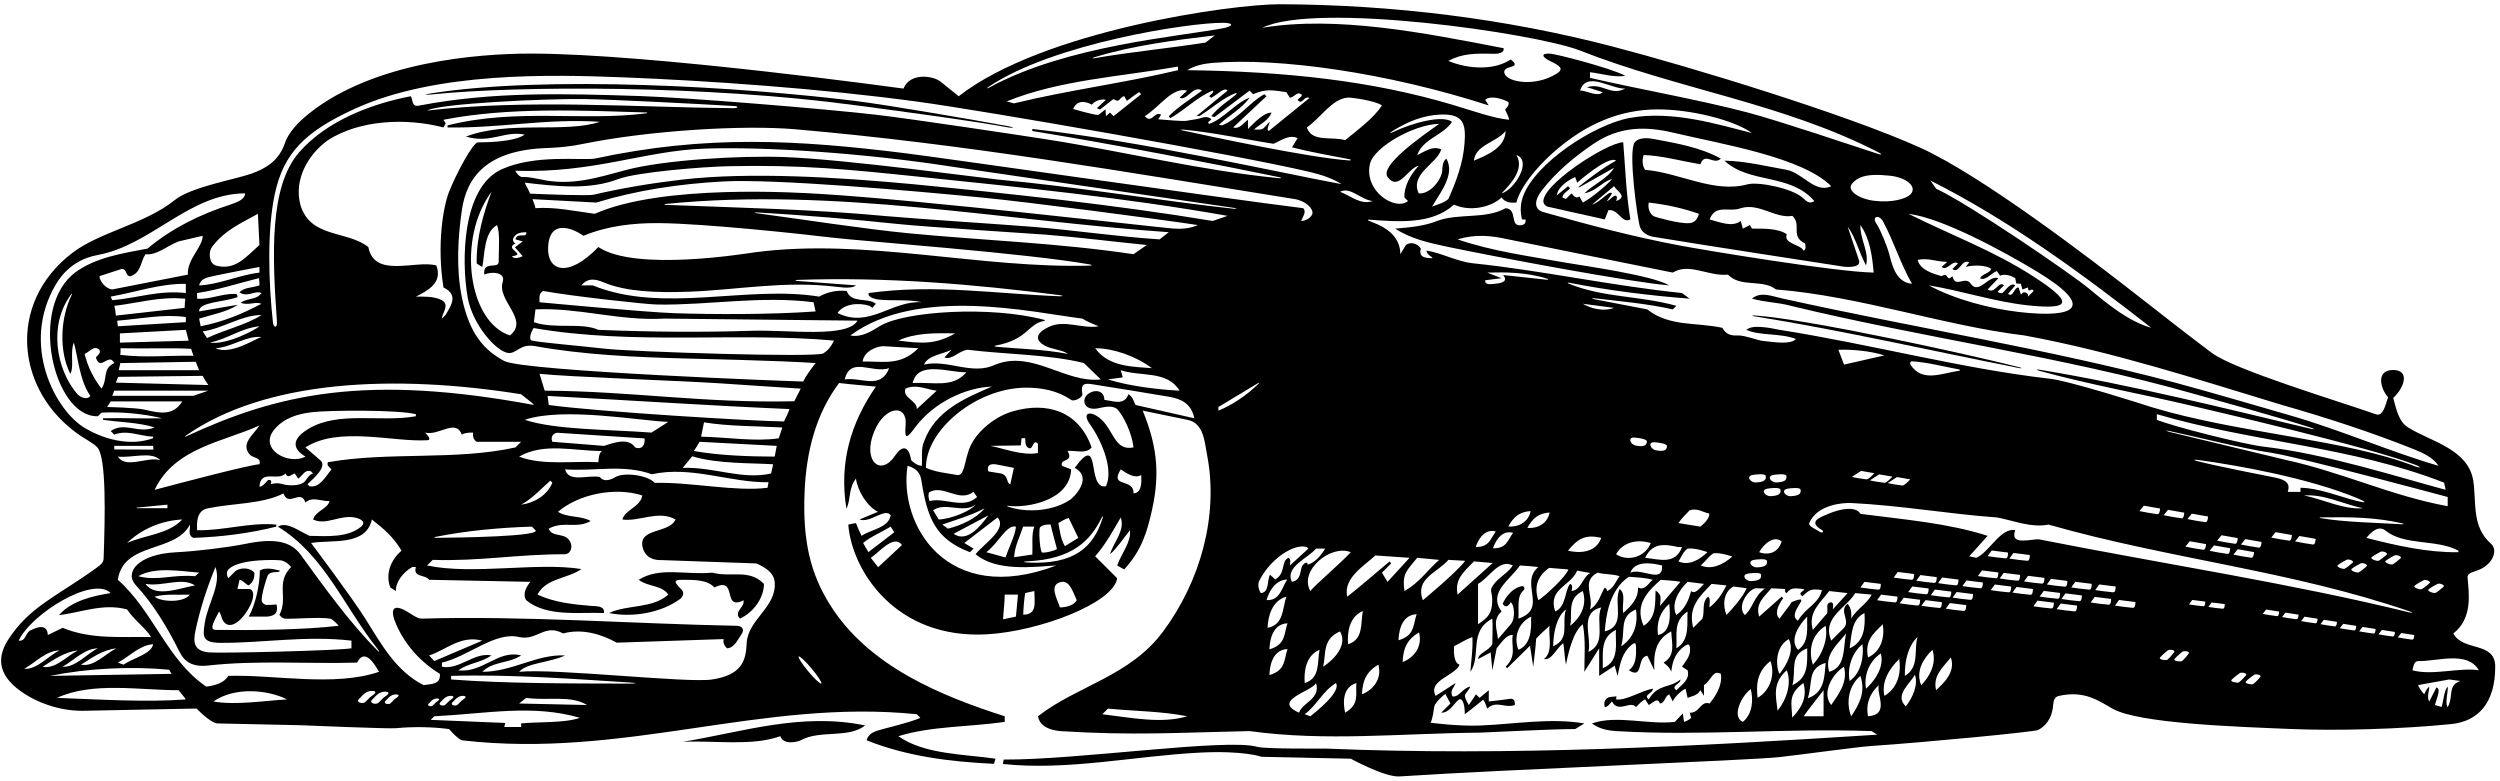 <?xml version="1.0" encoding="UTF-8"?>
<svg xmlns="http://www.w3.org/2000/svg" xmlns:xlink="http://www.w3.org/1999/xlink" width="493pt" height="154pt" viewBox="0 0 493 154" version="1.1">
<g id="surface1">
<path style=" stroke:none;fill-rule:nonzero;fill:rgb(0%,0%,0%);fill-opacity:1;" d="M 483.793 124.918 C 487.734 121.871 486.816 116.754 486.617 114.031 C 486.465 113.035 487.469 112.902 488.43 112.523 C 491.379 111.59 492.777 108.594 491.223 107.223 C 487.363 103.828 488.387 99.129 487.727 94.781 C 486.719 88.531 479.293 87.055 474.957 84.336 C 472.902 83.152 472.508 80.352 471.938 78.473 C 474.012 76.605 475.406 73 471.938 72.961 C 468.438 72.961 469.426 76.695 470.934 78.34 C 470.43 79.75 469.969 82.277 468.473 81.676 C 460.508 78.895 440.656 72.945 436.156 69.582 C 432.566 66.902 426.684 62.328 422.5 59.047 C 412.09 50.879 390.699 34.562 378.645 29.113 C 364.141 22.562 333.477 13.211 318.055 9.188 C 296.891 3.668 274.684 0.926 252.445 0.836 C 242.906 0.797 205.645 6.043 189.055 18.98 L 185.426 16.055 C 183.977 14.945 179.48 14.242 178.168 17.469 C 178.168 17.469 128.199 10.559 104.66 10.566 C 94.184 10.57 73.801 12.172 60.992 22.344 C 58.703 24.16 56.871 26.188 56.18 28.23 C 55.066 31.539 52.602 33.188 49.594 34.238 C 46.16 35.445 37.707 36.848 34.453 39.461 C 28.488 44.25 19.66 45.703 14.172 49.941 C 1.219 59.934 3.172 77.273 15.766 85.855 C 16.902 86.629 18.215 87.277 19.141 88.168 C 21.051 90.008 20.699 102.426 20.434 110.102 C 20.398 110.891 20.113 111.203 18.809 112.141 C 11.195 117.602 5.75 119.684 1.598 126.168 C -1.055 130.301 0.355 133.523 3.805 136.102 C 7.02 138.504 11.715 140.23 16.414 140.168 C 17.18 140.156 38.773 139.723 38.773 139.723 C 38.773 139.723 41.441 142.566 42.895 142.66 L 59.246 143.012 C 59.246 143.012 76.527 143.746 78.059 143.602 C 81.496 143.273 85.219 143.332 88.559 143.77 C 89.266 144.574 90.172 145.582 91.078 145.988 C 123.234 149.715 150.145 137.723 180.789 140.848 L 181.496 141.551 C 179.68 142.461 173.527 143.82 172.512 144.266 C 171.75 144.598 171.129 145.078 170.91 145.988 C 178.672 149.113 187.242 150.219 196.012 150.625 L 196.312 149.617 C 190.164 148.707 182.301 148.809 177.16 145.18 C 183.613 143.164 191.172 143.367 198.129 142.359 L 198.129 141.25 C 185.824 137.297 171.285 131.508 163.625 119.176 C 159.852 113.102 158.238 106.781 158.672 96.844 C 159.008 89.16 160.84 81.699 165.469 75.527 C 167.988 75.832 170.504 76.023 172.727 76.234 C 167.785 83.391 165.43 91.203 166.914 100.301 C 167.824 98.488 167.281 96.293 168.797 94.379 C 169.098 96.695 170.91 99.82 173.129 100.93 L 169.5 102.441 C 171.617 103.246 174.57 99.996 175.648 101.637 C 175.145 104.156 171.816 104.355 169.902 105.668 C 169.5 104.859 169.145 104.109 168.797 103.148 C 168.289 103.246 167.789 103.32 167.281 103.449 C 167.992 112.566 176.648 126.086 194.609 125.086 C 204.891 124.516 219.602 118.945 220.305 114.031 L 215.969 109.699 C 218.086 107.281 219.504 104.633 221.008 102.039 C 221.914 104.66 219.598 106.875 218.891 109.297 C 220.305 108.086 221.512 106.172 222.824 104.559 C 223.125 106.875 221.109 109.195 220.305 111.512 L 221.691 112.289 C 225.191 108.484 226.238 104.789 227.207 100.426 C 228.91 92.777 227.887 87.242 225.344 80.973 L 234.113 82.785 C 237.441 83.371 237.527 87.223 238.043 89.742 C 240.363 101.836 236.633 114.738 229.375 124.516 C 222.824 133.387 212.441 135.203 204.68 141.25 C 205.082 143.367 207.199 143.969 209.016 144.172 C 223.629 145.078 231.895 144.477 246.41 144.172 C 261.57 146.242 275.938 144.621 291.734 144.48 C 292.848 144.469 306.258 143.746 310.621 143.77 L 312.434 142.66 C 305.68 141.523 298.82 142.793 291.863 143.074 C 287.473 143.25 282.109 142.52 282.109 142.52 C 282.52 141.762 282.703 140.195 282.844 139.297 C 282.945 138.645 284.652 137.004 285.031 136.855 C 285.258 137.27 286.023 138.73 286.023 138.73 L 284.211 140.543 C 286.328 140.645 287.445 137.051 288.277 138.059 C 288.883 138.863 288.848 140.344 288.848 140.848 C 289.855 140.141 292.477 137.973 292.477 137.973 C 292.914 138.496 292.98 139.031 293.281 139.738 C 295.145 138.016 296.609 139.738 298.727 139.031 C 298.777 137.824 298.273 137.723 297.641 137.836 C 297.012 137.949 293.586 138.328 293.586 138.328 L 293.586 136.109 L 291.77 137.621 L 291.062 136.914 L 289.652 139.031 C 289.652 139.031 288.672 137.469 288.922 136.992 C 289.176 136.512 289.652 136.059 289.957 135.402 C 288.445 135.605 287.707 137.617 286.395 137.316 C 285.891 136.004 286.73 135.707 287.031 134.699 L 283.113 137.227 C 281.496 134.164 286.934 133.285 287.84 131.07 C 286.746 130.797 286.66 128.871 286.73 127.441 C 287.941 126.836 289.195 126.027 290.359 125.625 C 290.461 128.449 290.156 129.758 289.957 132.48 C 292.172 129.355 289.547 124.453 294.289 121.996 C 294.402 123.711 294.289 124.918 294.289 127.035 C 293.484 128.449 291.566 128.75 291.469 129.961 L 293.965 128.652 L 294.289 132.176 L 295.145 127.82 C 296.254 126.512 297.113 125.109 298.32 125.223 C 297.918 127.34 299.215 129.266 296.91 131.473 L 297.215 131.773 L 301.711 127.34 L 302.355 131.473 C 302.555 129.656 302.832 127.652 302.934 125.941 C 303.723 125.066 304.473 124.414 305.578 123.406 C 305.277 125.223 306.387 128.449 304.473 129.961 C 305.996 130.27 306.859 127.922 308.27 126.816 C 308.477 127.859 308.531 129.703 308.805 131.07 C 309.41 128.145 310.281 124.539 312.133 123.105 C 312.734 126.43 312.434 129.355 312.434 132.48 L 315.355 127.844 L 315.355 133.285 L 318.422 131.277 L 318.984 133.285 C 319.516 130.797 319.852 128.727 321.773 127.145 C 322.535 126.512 322.609 126.988 322.625 127.645 C 322.66 129.137 322.703 131.121 321.203 132.176 C 324.227 134.094 322.664 129.57 324.852 129.309 L 326.242 132.176 C 326.031 128.828 326.547 126.027 329.57 124.516 C 329.672 126.938 330.477 129.254 328.059 130.664 C 328.359 130.969 329.184 131.41 329.57 132.48 C 329.809 130.191 330.543 128.535 332.273 127.359 C 333.043 126.832 333.262 127.121 333.285 128.086 C 333.316 129.445 332.387 130.422 331.688 131.473 L 332.797 132.176 C 333.301 133.992 331.688 135 330.578 136.109 C 329.367 135.203 331.484 134.898 331.383 133.992 C 329.227 135.785 326.949 134.797 325.137 137.922 C 323.926 137.016 326.043 136.715 325.941 135.805 C 323.621 136.211 320.598 138.227 318.684 137.922 L 318.77 137.316 L 317.504 137.445 C 316.586 137.578 316.164 138.527 316.465 139.434 C 317.07 139.434 317.473 138.73 317.879 138.328 C 319.188 140.746 321.508 138.023 322.613 139.434 C 323.219 138.832 323.723 138.227 324.43 137.922 L 325.137 139.031 C 325.137 139.031 326.078 138.395 326.328 138.254 C 326.707 138.039 327.047 137.996 327.352 138.73 C 328.359 138.629 328.262 137.316 329.168 136.914 L 329.871 138.328 C 330.176 137.52 331.484 136.211 332.395 135.805 L 332.797 137.621 C 333.602 137.27 334.711 137.219 335.316 136.109 L 336.02 137.219 L 336.02 135.102 C 337.434 134.293 337.734 131.977 339.348 132.883 C 339.75 135.301 338.035 137.621 337.129 138.73 C 335.316 138.125 335.176 140.684 333.199 140.543 L 333.5 141.551 C 333.098 141.957 332.641 142.172 332.09 142.359 L 331.852 140.684 L 330.277 142.359 C 325.035 142.965 318.785 140.945 313.945 142.66 C 315.258 143.668 316.848 144.051 318.684 144.172 C 335.922 145.18 351.547 143.566 369.086 144.172 L 370.191 144.879 C 334.156 147.191 298.031 149.133 261.637 147.629 C 260.98 147.602 249.691 147.727 247.996 147.289 C 241.938 145.52 212.547 149.879 197.934 149.785 L 197.758 150.66 C 210.617 152.008 223.645 149.086 236.477 148.422 C 245.383 147.961 248.773 149.238 248.773 149.238 L 266.367 149.617 C 266.367 149.617 273.109 153.301 275.98 153.113 C 297.5 151.703 345.191 149.949 351.008 149.289 C 355.133 148.824 366.332 147.293 368.816 147.125 C 379.918 146.375 401.207 144.32 401.914 143.957 C 403.133 143.328 404.648 141.961 404.883 139.02 C 404.949 138.18 405.125 137.41 406.078 137.219 C 410.965 136.164 413.613 138.039 416.562 139.734 C 421.645 142.66 440.75 143.305 451.855 143.762 C 460.785 144.133 473.293 143.797 483.359 142.793 C 488.516 142.277 492.059 138.828 492.059 131.473 C 492.062 126.422 485.711 128.547 483.793 124.918 Z M 217.379 140.848 L 218.488 139.738 C 223.629 140.242 229.074 140.242 234.113 141.25 C 229.074 142.762 223.227 141.551 217.379 140.848 Z M 484.801 108.895 C 478.754 108.992 472.504 107.582 466.656 106.07 C 467.402 105.176 468.934 103.441 470.406 104.625 C 474.191 107.672 480.434 106.262 484.801 108.59 Z M 478.91 116.223 C 479.305 115.871 480.578 115.184 480.672 115.152 C 481.02 114.934 482.219 115.352 481.871 115.703 C 481.52 116.051 480.582 116.789 480.277 116.918 C 479.969 117.051 478.516 116.57 478.91 116.223 Z M 477.527 116.195 C 477.223 116.328 475.77 115.848 476.164 115.5 C 476.555 115.148 477.832 114.461 477.922 114.43 C 478.273 114.211 479.473 114.629 479.121 114.98 C 478.773 115.332 477.836 116.066 477.527 116.195 Z M 402.145 106.371 C 400.836 106.172 396.199 107.785 397.406 104.559 C 394.586 103.953 392.27 108.895 389.746 110 L 388.336 109.699 L 391.965 105.668 C 384.102 103.148 375.734 102.488 366.867 101.332 C 366.051 99.824 363.117 100.211 360.488 101.355 C 359.121 101.949 356.293 102.824 359.328 104.547 C 359.707 104.762 359.371 105.188 359.012 104.953 C 358.238 104.445 356.527 103.758 356.785 103.148 C 358.312 99.484 363.457 99.121 365.02 99.195 C 374.793 99.664 384.461 101.379 393.781 102.039 C 396.703 102.543 400.531 104.156 403.961 103.449 C 428.062 110.309 451.691 112.5 475.215 120.578 C 475.891 120.812 475.812 120.934 475.094 120.758 C 451.727 115.016 426.891 111.262 402.145 106.371 Z M 407.676 114.555 C 407.676 114.855 407.66 115.742 407.18 115.695 C 406.039 115.586 404.648 115.434 403.645 115.262 C 403.895 114.895 404.148 114.555 404.453 114.152 Z M 391.957 109.672 C 392.207 109.305 392.461 108.965 392.766 108.562 L 395.988 108.965 C 395.988 109.27 395.973 110.152 395.488 110.105 C 394.352 109.996 392.961 109.844 391.957 109.672 Z M 394.07 112.891 C 394.07 113.195 394.055 114.082 393.57 114.031 C 392.434 113.922 391.043 113.773 390.039 113.598 C 390.289 113.234 390.543 112.891 390.844 112.488 Z M 395.133 112.969 L 398.359 113.371 C 398.359 113.676 398.34 114.562 397.859 114.516 C 396.719 114.402 395.332 114.254 394.328 114.078 C 394.574 113.715 394.828 113.371 395.133 112.969 Z M 396.246 110.152 C 396.492 109.789 396.75 109.445 397.051 109.043 L 400.277 109.445 C 400.277 109.75 400.258 110.637 399.777 110.59 C 398.637 110.477 397.25 110.328 396.246 110.152 Z M 399.938 113.551 L 403.164 113.953 C 403.164 114.254 403.148 115.141 402.664 115.094 C 401.523 114.984 400.137 114.832 399.133 114.656 C 399.383 114.293 399.637 113.953 399.938 113.551 Z M 370.957 117.254 L 374.184 117.656 C 374.184 117.957 374.164 118.844 373.684 118.797 C 372.543 118.688 371.156 118.535 370.152 118.363 C 370.398 117.996 370.656 117.656 370.957 117.254 Z M 366.867 115.848 C 367.113 115.484 367.371 115.141 367.672 114.738 L 370.898 115.141 C 370.898 115.445 370.879 116.332 370.398 116.285 C 369.258 116.172 367.871 116.023 366.867 115.848 Z M 373.434 113.898 C 373.68 113.535 373.938 113.195 374.238 112.789 L 377.465 113.195 C 377.465 113.496 377.445 114.383 376.965 114.336 C 375.824 114.223 374.438 114.074 373.434 113.898 Z M 377.102 115.648 L 380.328 116.051 C 380.328 116.355 380.309 117.242 379.828 117.195 C 378.688 117.082 377.301 116.934 376.297 116.758 C 376.543 116.395 376.801 116.051 377.102 115.648 Z M 377.895 114.512 C 378.145 114.148 378.398 113.805 378.699 113.402 L 381.926 113.805 C 381.926 114.109 381.91 114.996 381.426 114.949 C 380.285 114.836 378.898 114.688 377.895 114.512 Z M 379.707 118.348 L 382.934 118.75 C 382.934 119.051 382.914 119.938 382.434 119.891 C 381.293 119.781 379.906 119.629 378.902 119.457 C 379.148 119.094 379.406 118.75 379.707 118.348 Z M 380.758 117.371 C 381.008 117.008 381.262 116.664 381.562 116.262 L 384.789 116.664 C 384.789 116.969 384.773 117.855 384.289 117.805 C 383.148 117.695 381.762 117.547 380.758 117.371 Z M 382.184 114.992 C 382.43 114.629 382.688 114.289 382.988 113.883 L 386.215 114.289 C 386.215 114.59 386.195 115.477 385.715 115.43 C 384.574 115.32 383.188 115.168 382.184 114.992 Z M 354.566 128.145 C 352.754 126.129 354.871 123.105 356.383 121.594 C 356.281 123.609 356.887 126.633 354.566 128.145 Z M 356.383 127.844 C 356.383 130.664 356.684 133.691 353.461 135.102 C 354.266 132.176 352.754 129.254 356.383 127.844 Z M 354.566 122.398 C 352.047 120.887 358.07 116.805 353.332 118.723 C 352.73 119.73 351.746 120.785 350.938 121.996 C 349.438 120.734 351.645 117.965 351.645 117.965 L 351.344 117.66 L 346.906 121.594 C 346.102 118.973 347.898 117.723 349.309 116.008 L 352.047 116.152 C 351.949 116.555 351.977 116.84 352.352 116.957 C 353.055 115.848 354.02 115.996 355.129 116.098 C 357.051 116.273 354.023 116.676 355.434 117.586 C 356.844 116.273 357.164 116.055 359.281 116.359 C 358.68 119.082 356.18 119.68 354.566 122.398 Z M 350.348 95.137 C 349.23 95.195 348.297 93.879 349.738 93.652 C 350.258 93.57 352.203 93.32 352.281 93.871 C 352.402 94.707 351.879 95.055 350.348 95.137 Z M 352.539 96.363 C 353.059 96.281 355.004 96.035 355.082 96.586 C 355.203 97.418 354.68 97.77 353.148 97.848 C 352.027 97.906 351.098 96.594 352.539 96.363 Z M 346.906 108.895 C 347.914 107.078 349.934 105.566 351.344 106.777 C 350.531 109.445 348.117 109.398 346.906 108.895 Z M 346.508 111.887 C 345.391 111.945 344.457 110.633 345.898 110.406 C 346.422 110.324 348.363 110.074 348.445 110.625 C 348.562 111.461 348.039 111.809 346.508 111.887 Z M 351.113 96.574 C 351.234 97.41 350.711 97.762 349.176 97.84 C 348.059 97.898 347.129 96.586 348.57 96.355 C 349.09 96.273 351.035 96.027 351.113 96.574 Z M 346.277 95.137 C 345.16 95.195 344.23 93.879 345.672 93.652 C 346.191 93.57 348.137 93.32 348.215 93.871 C 348.336 94.707 347.812 95.055 346.277 95.137 Z M 347.273 113.328 C 347.395 114.164 346.871 114.512 345.34 114.594 C 344.219 114.652 343.289 113.336 344.73 113.109 C 345.25 113.027 347.195 112.777 347.273 113.328 Z M 346.508 116.008 L 348.039 116.051 C 345.723 117.766 345.801 119.777 344.086 121.289 C 342.27 119.477 345.109 115.746 346.508 116.008 Z M 376.695 94.527 C 376.402 94.852 375.531 95.801 375.129 95.746 C 374.176 95.621 373.031 95.453 372.266 95.262 C 372.848 94.875 373.414 94.508 374.086 94.078 Z M 377.082 71.25 C 380.328 71.48 383.277 72.293 386.324 72.852 C 386.625 72.906 386.598 73.07 386.281 73.117 C 382.734 73.656 379.027 75.434 376.746 71.906 C 376.605 71.688 376.703 71.223 377.082 71.25 Z M 371.609 95.211 C 370.656 95.086 369.512 94.918 368.746 94.727 C 369.328 94.336 369.895 93.973 370.566 93.543 L 373.176 93.988 C 372.883 94.312 372.012 95.262 371.609 95.211 Z M 368.051 94.531 C 367.098 94.406 365.953 94.238 365.188 94.047 C 365.773 93.656 366.34 93.293 367.012 92.863 L 369.617 93.312 C 369.328 93.637 368.453 94.586 368.051 94.531 Z M 363.641 71.898 L 362.531 68.977 C 365.051 68.875 368.781 69.176 371.605 70.086 Z M 421.902 100.785 C 422.168 100.434 422.438 100.105 422.762 99.719 L 425.965 100.281 C 425.949 100.582 425.887 101.469 425.406 101.395 C 424.273 101.227 422.895 101.012 421.902 100.785 Z M 426.672 101.602 C 426.938 101.25 427.211 100.922 427.531 100.535 L 430.734 101.098 C 430.719 101.398 430.656 102.281 430.18 102.211 C 429.047 102.043 427.668 101.828 426.672 101.602 Z M 463.75 112.18 C 464.145 111.832 465.418 111.141 465.508 111.109 C 465.859 110.895 467.059 111.312 466.711 111.66 C 466.359 112.012 465.422 112.746 465.113 112.879 C 464.809 113.008 463.355 112.531 463.75 112.18 Z M 462.367 112.156 C 462.062 112.285 460.609 111.809 461.004 111.461 C 461.395 111.109 462.672 110.418 462.762 110.391 C 463.109 110.172 464.312 110.59 463.961 110.941 C 463.609 111.289 462.672 112.023 462.367 112.156 Z M 457.586 102.168 C 457.348 102.125 457.355 102.031 457.59 102.027 C 463.559 101.945 468.418 101.984 473.77 103.219 C 474.086 103.293 474.062 103.406 473.73 103.387 C 468.312 103.059 462.414 102.996 457.586 102.168 Z M 454.359 97.703 C 458.289 97.402 462.121 99.418 465.953 100.223 C 462.121 100.527 458.289 98.512 454.359 97.703 Z M 456.648 106.262 C 456.633 106.562 456.57 107.445 456.09 107.375 C 454.957 107.207 453.578 106.988 452.586 106.766 C 452.852 106.414 453.121 106.086 453.445 105.699 Z M 464.793 98.793 C 461.645 98.023 457.207 96.191 453.656 96.191 L 453.656 96.996 L 451.133 96.996 C 451.762 95.234 450.559 94.629 448.973 94.25 C 447.887 93.992 438.426 92.227 433.215 90.914 C 432.562 90.75 432.633 90.59 433.27 90.676 C 441.164 91.738 455.215 94.234 464.965 98.285 C 466.777 99.039 466.734 99.266 464.793 98.793 Z M 451.953 105.504 C 451.938 105.805 451.879 106.688 451.398 106.617 C 450.266 106.449 448.887 106.23 447.891 106.008 C 448.156 105.656 448.43 105.328 448.754 104.941 Z M 437.215 106.621 C 437.484 106.27 437.754 105.941 438.078 105.551 L 441.277 106.113 C 441.266 106.418 441.203 107.301 440.723 107.23 C 439.59 107.062 438.211 106.844 437.215 106.621 Z M 439.793 108.113 C 439.777 108.414 439.719 109.297 439.238 109.227 C 438.105 109.059 436.727 108.844 435.73 108.617 C 435.996 108.266 436.27 107.938 436.594 107.551 Z M 441.285 108.309 L 444.488 108.871 C 444.473 109.172 444.41 110.055 443.934 109.984 C 442.797 109.82 441.422 109.598 440.426 109.375 C 440.691 109.023 440.965 108.695 441.285 108.309 Z M 441.91 107.379 C 442.176 107.027 442.449 106.699 442.77 106.309 L 445.973 106.871 C 445.957 107.176 445.895 108.059 445.414 107.988 C 444.281 107.82 442.906 107.602 441.91 107.379 Z M 435.426 101.855 C 435.41 102.156 435.352 103.039 434.871 102.969 C 433.738 102.801 432.359 102.586 431.363 102.359 C 431.633 102.008 431.902 101.68 432.227 101.293 Z M 431.82 106.734 L 435.023 107.297 C 435.008 107.598 434.945 108.48 434.469 108.41 C 433.336 108.242 431.953 108.027 430.961 107.801 C 431.227 107.449 431.496 107.121 431.82 106.734 Z M 470.652 109.363 C 470.305 109.711 469.367 110.449 469.059 110.578 C 468.754 110.711 467.301 110.23 467.695 109.883 C 468.09 109.531 469.363 108.844 469.453 108.812 C 469.805 108.594 471.004 109.012 470.652 109.363 Z M 472.203 109.535 C 472.551 109.316 473.754 109.734 473.402 110.086 C 473.051 110.434 472.113 111.168 471.809 111.301 C 471.504 111.434 470.047 110.953 470.441 110.605 C 470.836 110.254 472.113 109.566 472.203 109.535 Z M 482.684 99.82 C 471.598 97.805 461.789 93.086 450.676 90.676 L 427.742 85.156 C 427.742 85.156 426.449 84.711 427.754 84.988 C 433.375 86.188 442.367 88.473 447.785 89.27 C 453.266 90.074 482.684 98.008 482.684 98.008 Z M 482.281 96.594 C 472.828 94.059 458.684 89.492 446.309 88.074 C 442.754 87.668 428.754 84.188 425.328 82.785 L 425.328 81.676 C 444.18 87.219 463.734 88.027 481.98 95.184 Z M 450.027 79.863 C 458.492 82.281 467.566 85.203 476.133 88.633 C 477.801 89.32 479.863 90.246 480.871 91.855 C 471.582 89.168 461.504 84.77 451.754 81.957 C 449.441 81.289 434.234 76.852 428.84 75.43 C 403.539 68.754 377.789 64.691 351.645 58.895 C 349.613 58.477 347.211 57.383 345.496 58.895 C 348.301 59.66 350.535 59.602 353.156 60.309 C 379.797 66.77 406.664 70.281 432.645 77.664 C 436.207 78.676 449.914 82.422 455.797 84.371 C 456.523 84.613 456.402 84.723 455.809 84.582 C 439.227 80.652 420.137 75.852 402.152 72.898 C 401.547 72.797 401.543 72.953 402.148 73.117 C 411.949 75.828 422.117 77.637 432.055 79.984 C 435.926 80.902 467.543 88.207 476.496 91.73 C 477.57 92.156 477.18 92.32 476.406 92.02 C 462.383 86.551 441.488 85.516 424.223 80.266 C 423.516 80.012 407.633 74.941 403.996 74.656 C 386.891 72.695 368.734 67.836 350.938 65.043 C 348.957 64.648 345.59 63.945 344.387 65.043 C 347.008 66.254 351.141 65.648 354.164 66.859 C 353.016 68.008 350.062 67.469 347.605 67.23 C 346.828 67.156 344.078 66.129 342.836 66.156 C 341.676 66.184 340.477 66.195 339.648 64.641 C 334.406 63.531 329.168 64.441 324.832 61.012 L 314.387 59.004 C 314.387 59.004 313.441 58.707 314.348 58.812 C 319.246 59.375 325.023 59.906 329.871 61.012 L 330.578 60.309 C 323.316 58.273 316.238 58.75 309.352 55.934 C 309.066 55.816 309.098 55.688 309.395 55.746 C 317.109 57.266 325.434 58.312 333.199 58.895 L 331.688 57.785 C 317.879 56.375 304.168 53.352 290.66 51.941 C 287.336 51.637 284.211 49.824 281.285 49.422 C 281.391 49.906 281.652 50.227 281.988 50.453 C 282.633 50.879 282.676 50.965 281.844 50.895 C 280.707 50.801 279.77 50.531 280.18 49.02 C 279.574 48.012 278.16 47.605 277.254 48.312 L 276.145 50.129 C 276.145 47.203 274.145 45.352 271.695 44.258 L 269.848 43.5 C 269.848 43.5 269.672 43.297 269.859 43.312 C 275.68 43.723 282.34 44.352 286.73 40.348 C 289.754 41.762 293.988 40.953 296.105 38.938 C 296.809 39.945 297.918 40.047 299.027 39.945 C 299.785 36.953 302.84 33.191 306.047 30.305 C 313.113 23.934 320.055 21.641 326.68 21.574 C 333.328 21.508 341.961 23.676 345.496 26.238 C 338.758 24.539 329.816 21.723 321.395 23.258 C 314.359 24.539 302.727 32.172 300.355 38.703 C 299.855 40.078 299.73 41.59 300.137 43.273 L 300.844 43.273 C 300.941 43.777 300.746 44.258 300.137 44.383 C 297.516 44.887 299.43 41.258 296.91 41.055 C 292.914 43.297 287.621 41.984 283.402 43.574 C 280.883 44.582 278.129 44.828 275.137 45.086 C 278.117 47.074 281.984 47.941 285.445 48.668 C 295.109 50.691 321.672 55.695 329.168 56.277 C 325.84 54.258 311.797 52.344 308.758 51.797 C 301.484 50.492 294.262 49.551 287.438 47.203 C 290.883 46.152 293.996 46.441 297.191 47.156 C 298.293 47.402 329.871 53.754 329.871 53.754 C 333.098 51.738 336.93 54.562 340.758 54.156 C 343.277 56.781 347.512 54.965 350.234 57.082 C 366.766 58.391 383.297 64.238 399.223 66.152 C 416.762 69.379 433.695 74.922 450.027 79.863 Z M 316.465 115.848 C 315.66 117.059 315.355 119.074 313.543 120.184 C 314.348 117.461 311.73 114.637 315.055 112.926 C 316.32 113.297 317.984 113.164 319.391 113.629 C 318.582 114.637 318.18 116.152 316.867 116.555 C 316.969 116.152 316.668 116.051 316.465 115.848 Z M 315.762 106.07 C 314.352 110.059 309.211 108.59 309.211 108.59 C 311.023 106.371 312.535 105.266 315.762 106.07 Z M 312.133 59.902 L 318.281 60.711 C 316.164 61.516 313.645 60.812 312.133 59.902 Z M 318.684 109.297 C 320.195 106.676 323.117 106.371 325.539 107.078 C 324.43 109.902 321.004 110.809 318.684 109.297 Z M 322.34 86.289 C 322.867 86.328 324.816 86.527 324.77 87.082 C 324.695 87.922 324.105 88.145 322.598 87.871 C 321.492 87.676 320.887 86.184 322.34 86.289 Z M 326.305 87.215 C 326.828 87.25 328.777 87.453 328.73 88.004 C 328.66 88.844 328.07 89.066 326.559 88.797 C 325.457 88.598 324.848 87.109 326.305 87.215 Z M 327.758 111.512 C 327.957 115.242 323.824 111.918 321.508 112.926 C 322.414 110.504 325.738 111.008 327.758 111.512 Z M 324.43 110 C 325.84 106.977 328.262 107.281 330.98 107.887 L 331.688 107.887 C 330.379 111.414 327.254 110.305 324.43 110 Z M 330.98 103.148 C 331.59 102.273 332.395 101.434 333.199 100.629 C 334.711 100.121 335.836 101.047 337.059 101.266 C 337.16 102.07 336.324 103.047 335.316 103.852 Z M 332.797 108.188 C 334.309 107.984 336.711 108.879 336.711 108.879 C 335.09 110.453 332.996 111.613 330.98 110.707 C 331.586 109.902 331.789 108.895 332.797 108.188 Z M 337.867 109.113 C 339.379 108.91 341.605 109.762 341.605 109.762 C 339.691 111.441 337.41 112.41 335.395 111.504 C 336.27 110.715 336.859 109.82 337.867 109.113 Z M 293.281 53.754 C 296.789 53.66 301.098 53.656 305.203 54.996 C 305.465 55.082 305.113 55.172 305.113 55.172 L 296.414 54.234 C 297.508 55.547 296.066 55.852 294.691 55.973 C 294.008 56.027 292.777 56.277 292.879 55.266 L 296.105 54.863 Z M 294.973 104.809 C 293.902 106.234 293.715 107.918 291.008 107.859 C 291.25 107.156 292.379 104.109 294.973 104.809 Z M 298.383 105.07 C 297.316 106.496 297.129 108.184 294.418 108.121 C 294.66 107.418 295.789 104.371 298.383 105.07 Z M 297.441 103.816 C 298.449 101.977 299.605 100.93 301.84 100.785 C 301.445 102.84 299.605 103.992 297.441 103.816 Z M 305.59 101.066 C 305.195 103.121 303.355 104.277 301.191 104.098 C 302.199 102.258 303.355 101.211 305.59 101.066 Z M 283.809 110.406 C 281.285 112.621 279.977 114.84 276.953 116.555 C 276.449 113.027 277.457 112.523 279.473 110 Z M 256.668 111.922 C 256.352 113.102 256.379 114.449 254.777 114.738 C 253.266 111.816 258.047 110.016 259.516 108.188 L 261.328 108.188 C 260.523 109.496 259.34 110.969 257.828 111.371 C 258.031 110.555 256.898 111.059 256.668 111.922 Z M 260.219 128.145 C 259.715 130.566 260.422 133.691 257.297 134.699 C 257.094 132.48 257.496 129.254 260.219 128.145 Z M 258.406 116.555 C 256.086 112.523 262.438 107.281 266.367 108.895 C 264.555 110.91 259.109 115.547 258.406 116.555 Z M 264.254 37.828 C 266.27 36.719 268.387 39.441 270.703 39.645 C 268.285 40.496 266.27 38.535 264.254 37.828 Z M 225.746 22.91 C 228.57 21.195 231.227 17.047 234.113 17.871 L 232.602 19.281 C 234.113 19.988 235.32 16.66 237.035 17.871 C 234.945 19.453 232.5 20.895 230.484 22.91 L 230.785 23.312 C 233.895 21.508 236.039 19.148 239.152 17.871 C 239.539 18.184 238.75 18.574 238.445 18.98 L 238.852 19.281 C 240.285 18.535 241.422 17.09 242.074 17.871 C 239.961 19.586 238.043 21.195 235.926 22.91 L 236.566 22.867 C 239.059 21.297 241.273 19.254 243.645 18.379 C 243.859 18.301 243.965 18.461 243.797 18.602 C 242.117 19.992 240.316 21.078 238.852 22.91 L 239.496 23.086 L 246.41 17.871 L 247.117 18.574 C 249.738 17.469 250.844 17.77 253.668 18.172 L 254.371 19.281 C 255.383 19.078 255.77 18.008 256.59 18.574 C 257.039 18.93 256.188 19.281 255.887 19.684 C 256.793 20.895 257.094 18.777 258.223 19.328 L 250.258 25.781 C 249.559 25.883 250.441 24.02 250.441 24.02 C 249.875 24.371 249.457 25.227 248.84 25.492 C 248.578 25.602 247.285 25.535 247.285 25.535 C 248.395 24.527 250.242 23.719 250.746 22.203 C 249.23 22.203 247.52 24.02 246.109 25.43 L 246.109 23.617 C 245.199 24.223 244.496 25.531 243.184 25.129 L 249.738 18.98 L 249.336 18.574 C 246.41 20.188 244.094 23.516 240.969 24.727 L 240.371 24.57 C 242.285 22.859 245 21.297 246.41 19.281 C 243.891 20.09 241.066 23.617 238.445 24.422 C 237.922 24.09 238.684 23.824 238.883 23.523 C 238.223 22.863 237.312 23.109 236.738 23.301 C 236.215 23.523 234.918 23.617 234.102 23.805 C 233.281 23.992 229.895 23.621 228.383 23.523 C 228.645 23.172 228.82 22.867 228.973 22.609 C 227.598 21.859 227.156 24.523 225.746 22.91 Z M 216.922 21.598 L 219.547 19.539 C 219.547 19.539 220.309 19.965 220.508 19.844 C 220.879 19.621 221.254 18.98 221.715 18.98 L 222.215 19.891 C 223.047 19.32 223.746 18.711 224.637 18.172 L 225.039 18.574 L 219.598 22.91 L 218.891 22.203 L 218.086 22.91 L 218.016 21.555 L 216.57 22.691 C 215.363 22.59 211.633 21.5 211.633 21.5 C 211.652 21.48 212.371 19.074 215.305 20.633 C 216.008 19.828 217.078 19.484 218.086 19.684 L 216.309 21.336 Z M 199.941 20.391 L 198.531 19.988 C 209.016 15.754 220.809 15.148 232.297 13.133 L 232.297 13.84 C 222.086 16.305 210.629 17.77 199.941 20.391 Z M 215.754 11.309 C 223.344 8.98 231.449 7.938 239.555 6.984 L 237.742 8.395 C 230.453 9.531 223.078 10.223 215.859 11.473 C 215.391 11.551 215.316 11.441 215.754 11.309 Z M 285.219 31.277 C 284.441 31.875 284.48 32.789 284.406 33.672 C 284.258 35.52 281.926 38.371 279.773 38.133 C 277.961 34.301 283.402 32.285 284.211 29.461 C 282.496 28.656 280.883 29.965 279.473 30.57 C 280.684 27.246 284.613 26.742 286.328 24.02 C 284.48 22.637 278.656 24.176 274.812 25.996 C 273.914 26.422 273.949 26.254 274.688 25.793 C 277.523 24.031 280.582 22.719 284.121 22.59 C 288.695 22.426 289.094 24.516 288.801 28.328 C 288.496 32.305 287.129 35.809 285.621 39.238 C 284.715 40.047 283.402 40.348 282.395 40.754 C 283.906 38.133 287.031 34.402 285.219 31.277 Z M 283.809 24.422 C 279.977 27.145 272.09 32.664 273.625 34.906 C 275.844 37.828 277.656 33.09 279.773 32.688 C 278.062 34.504 276.852 36.82 276.953 38.938 L 277.656 39.645 C 275.277 41.648 268.992 37.859 270.137 32.387 C 270.844 29.027 278.82 24.531 283.809 24.422 Z M 265.262 27.648 C 262.738 26.844 258.707 28.152 257.699 25.129 C 260.402 23.324 262.574 19.527 265.777 19.246 C 266.52 19.184 271.309 19.887 272.52 20.793 C 270.805 23.414 267.68 25.633 265.262 27.648 Z M 233.281 25.551 C 239.469 26.141 245.613 27.508 251.148 28.355 C 252.559 27.75 254.273 26.438 255.887 27.246 L 254.777 29.059 C 258.621 30.039 262.578 30.703 266.09 31.398 C 266.559 31.488 266.539 31.668 265.969 31.633 C 258.254 31.121 238.578 26.895 233.246 25.727 C 232.801 25.664 232.82 25.504 233.281 25.551 Z M 299.027 30.57 C 302.27 31.707 298.555 37.52 296.105 38.133 C 298.121 36.113 300.641 33.191 299.027 30.57 Z M 290.66 31.68 C 290.965 28.555 294.996 28.152 296.91 25.836 C 296.809 29.16 293.281 30.57 290.66 31.68 Z M 316.062 18.172 C 315.055 19.18 313.109 17.934 311.598 17.836 C 312.906 13.902 317.574 17.566 320.496 17.469 C 317.656 19.035 315.793 16.172 312.953 17.223 C 314.16 17.523 314.953 17.871 316.062 18.172 Z M 357.793 39.645 C 356.848 40.293 356.242 39.707 355.559 39.059 C 353.57 37.18 346.777 35.762 344.578 36.359 C 337.961 38.156 331.195 34.043 324.43 33.496 C 323.977 32.883 323.723 31.781 324.129 30.57 C 327.656 30.672 331.586 31.781 335.316 32.387 C 336.223 29.867 337.938 32.688 339.348 31.277 C 335.312 29.047 330.695 28.273 326.113 27.41 C 325.168 27.234 323.18 26.98 322.348 28.105 C 321.031 29.891 322.941 43.438 323.414 44.797 C 323.828 45.965 325.129 46.547 326.035 46.699 C 334.195 48.078 363.746 52.613 363.746 52.613 C 366.328 52.812 366.895 52.066 366.562 51.234 L 364.348 44.684 C 365.891 46.711 366.59 49.727 367.977 52.344 C 368.68 49.723 366.766 47.203 366.867 44.383 C 368.781 47.102 369.184 50.43 369.488 53.754 C 361.98 53.625 336.375 49.387 331.02 48.371 C 321.754 46.613 313.387 44.371 304.359 41.824 C 302.469 41.293 302.551 39.527 303.984 37.641 C 306.777 33.961 310.633 30.793 314.246 28.355 C 319.504 24.789 324.777 24.934 330.02 26.176 C 339.699 28.469 355.379 30.98 361.121 36.719 C 357.996 38.23 355.477 34.098 352.352 33.496 C 348.32 32.789 344.387 31.781 340.055 31.68 C 344.992 36.316 352.953 34.098 357.793 39.645 Z M 345.496 45.086 C 345.371 44.828 345.195 44.652 345.094 44.383 L 343.684 45.086 L 343.277 43.574 C 341.566 44.887 339.047 43.777 337.129 43.273 C 338.34 40.148 340.996 41.941 343.277 41.055 C 346.906 39.945 350.133 43.172 353.461 42.566 C 355.375 44.383 352.953 46.598 355.98 48.012 C 355.98 48.414 356.281 49.117 355.676 49.422 C 354.973 48.109 351.645 48.109 352.352 46.195 C 350.637 44.984 347.613 45.086 345.496 45.086 Z M 335.012 42.164 C 334.73 43.359 334.102 43.859 333.289 43.984 C 331.5 44.258 326.391 42.793 326.152 42.66 C 325.336 42.199 324.898 41.039 325.137 39.945 C 328.664 40.348 331.887 41.055 335.012 42.164 Z M 371.324 43.641 C 373.48 47.66 374.773 51.996 377.047 55.973 C 374.125 55.66 373.273 52.973 372.555 50.105 C 372.211 48.738 370.812 45.238 370.035 44.105 C 369.031 42.637 370.578 42.254 371.324 43.641 Z M 386.117 51.941 L 385.012 53.051 C 386.32 54.156 386.82 50.934 388.332 51.738 L 387.633 52.645 C 389.176 52.184 391.93 52.309 392.672 53.051 C 392.168 54.059 391.059 53.855 390.453 54.863 C 391.562 55.469 392.672 53.855 393.781 53.453 L 394.414 54.363 C 395.289 53.93 396.645 54.363 397.406 54.863 L 397.609 55.898 L 398.516 55.973 L 398.82 57.082 L 399.93 56.68 C 399.93 57.988 400.633 56.578 401.035 57.383 L 399.93 58.492 C 399.93 58.09 399.949 57.891 399.445 57.691 C 398.941 57.488 398.82 57.887 398.516 58.09 L 398.078 56.723 C 397.172 56.52 397.082 58.785 395.988 57.953 L 397.406 56.277 C 396.602 55.672 395.902 56.773 394.887 57.785 C 394.484 57.887 394.137 57.719 393.934 57.516 L 395.191 56.277 C 394.082 55.266 393.477 58.09 391.965 57.082 L 394.082 54.863 C 392.168 54.156 390.258 58.172 388.641 55.973 C 387.531 54.258 385.613 56.98 385.012 54.461 C 383.738 55.766 384.309 53.488 382.895 54.461 C 381.332 54.016 378.621 53.27 378.156 51.234 C 380.574 50.832 381.598 51.609 384.004 51.637 L 382.895 52.645 C 384.004 53.555 385.012 51.133 386.117 51.941 Z M 424.223 64.641 C 419.883 63.41 415.945 60.246 411.965 56.926 C 408.453 54 388.164 40.141 381.812 37.215 L 380.676 35.609 C 395.996 43.273 410.715 54.059 424.223 64.641 Z M 401.516 53.445 C 413.543 60.695 409.195 62.785 398.211 61.535 C 392.48 60.883 385.488 59.055 380.371 56.277 C 386.805 57.324 393.234 59.48 399.711 60.191 C 409.082 61.227 408.441 59.344 401.047 54.559 C 393.066 49.391 384.703 46.344 376.34 42.164 C 383.07 42.984 395.312 49.707 401.516 53.445 Z M 376.73 38.344 C 375.934 39.137 373.262 40.062 369.477 39.582 C 366.566 39.215 364.062 37.531 365.242 36.203 C 366.207 35.117 367.57 34.105 372.625 34.641 C 376.203 35.02 378.121 36.953 376.73 38.344 Z M 311.426 9.906 C 331.09 17.672 351.707 20.359 370.574 30.117 C 371.055 30.363 371.156 30.605 370.484 30.391 C 365.203 28.672 350.508 23.719 344.621 22.18 C 334.613 19.562 323.453 17.652 313.543 15.352 L 313.543 14.242 C 315.457 14.441 318.383 15.352 320.496 14.945 C 317.777 13.434 306.883 10.652 305.734 10.582 C 303.707 10.457 304.148 11.289 305.629 12.012 C 307.621 12.98 308.473 13.57 307.02 14.492 C 302.777 17.188 297.32 16.227 296.703 14.535 C 296.023 12.68 300.469 13.707 297.918 11.723 C 294.594 13.938 289.551 13.637 285.621 12.023 C 288.344 10.512 290.965 10.512 294.691 10.613 C 296.852 10.617 296.508 9.504 296.508 9.504 C 280.883 6.48 263.648 3.055 248.93 5.473 C 259.516 0.332 302.355 6.48 311.426 9.906 Z M 293.586 20.793 C 293.586 20.793 293.047 19.934 292.879 19.684 C 293.988 18.676 296.504 19.629 297.215 19.988 C 297.988 20.328 297.109 21.297 296.809 21.598 C 297.211 22.402 297.465 22.996 297.617 23.617 C 294.605 23.367 290.508 21.871 286.363 20.641 C 270.621 15.957 253.691 14.082 234.113 13.84 C 235.578 12.945 237.293 12.559 239.105 12.406 C 252.125 11.309 273.586 14.324 293.586 20.793 Z M 194.941 17.129 C 207.723 8.512 234.637 4.441 241.203 4.496 C 242.812 4.512 243.609 4.93 241.547 5.5 C 232.418 7.254 210.438 8.914 195.188 17.203 C 194.613 17.52 194.434 17.469 194.941 17.129 Z M 54.184 38.297 C 55.918 30.176 60.137 25.957 69.906 21.477 C 86.031 14.086 108.738 14.707 122.816 15.25 C 139.359 15.891 161.848 17.441 181.004 20.059 C 194.754 21.938 244.422 30.621 258.273 33.906 C 260.469 34.43 262.602 35.086 264.555 36.316 C 251.309 33.848 224.445 27.723 203.57 25.43 L 203.57 25.836 C 219.988 28.508 239.297 32.281 252.18 34.922 C 252.824 35.055 252.785 35.195 252.145 35.133 C 236.605 33.609 221.527 29.836 206.125 27.441 C 201.809 26.77 179.844 23.449 172.781 22.629 C 163.152 21.508 135.844 19.258 126.23 18.941 C 111.332 18.453 97.266 18.039 82.812 20.793 C 81.035 21.246 81.504 19.586 80.996 18.98 C 73.188 20.48 64.426 23.828 59.008 30.023 C 53.086 36.797 53.676 50.254 54.621 63.555 C 54.672 64.707 53.953 64.699 53.828 63.598 C 52.953 55.789 52.648 45.469 54.184 38.297 Z M 118.293 24.02 C 111.441 26.32 100.148 23.719 91.883 26.941 C 96.824 28.355 99.445 25.734 103.477 26.539 C 101.258 28.152 94.699 28.059 94.246 28.074 C 93.258 28.105 89.945 34.27 88.555 37.824 C 87.391 40.801 86.121 48.184 87.449 56.68 C 90.398 58.129 89.062 60.105 87.852 62.121 L 87.148 62.828 C 87.148 61.719 88.758 60.207 87.148 59.199 C 85.637 58.391 83.418 58.492 82.008 58.492 C 84.223 57.383 87.379 55.809 86.039 52.344 C 81.906 51.234 73.84 54.965 72.633 48.715 C 68.398 45.391 61.141 47.004 59.227 40.348 C 57.914 35.309 60.84 30.371 64.668 27.648 C 70.918 23.617 80.09 23.215 87.449 25.129 L 87.902 24.352 L 87.449 23.617 C 100.461 21.074 115.102 21.812 127.363 22.172 C 127.734 22.184 127.738 22.309 127.367 22.355 C 114.812 23.957 101.867 21.297 88.254 24.727 L 88.254 25.129 C 98.438 25.328 107.812 23.312 118.293 24.02 Z M 151.559 95.098 L 151.355 96.191 C 145.008 96.996 136.172 95.027 129.117 95.227 C 127.695 93.66 123.008 93.074 121.297 94.109 C 120.305 94.707 119.031 95.059 118.293 94.074 C 116.074 93.57 112.145 95.285 111.438 92.562 C 117.387 92.965 122.902 91.504 128.547 93.523 C 136.41 91.809 143.898 95.199 151.559 95.098 Z M 134.621 92.262 L 136.508 89.977 C 141.348 91.488 148.234 91.289 152.465 91.555 L 152.062 93.371 C 146.316 94.68 140.871 92.059 134.621 92.262 Z M 65.375 92.562 C 64.266 93.875 63.055 96.293 61.039 95.891 L 60.637 95.484 C 62.047 94.176 64.586 91.945 63.156 90.75 L 60.234 88.227 C 66.785 83.996 77.57 87.219 84.223 86.816 C 85.41 86.828 83.82 85.305 83.82 85.305 C 86.543 86.012 89.867 82.484 91.078 85.707 C 91.684 85.305 92.59 85.305 93.297 85.305 C 93.195 86.113 93.398 86.719 94 87.121 L 102.77 87.121 L 101.66 88.227 C 89.969 90.848 76.562 89.035 64.668 91.152 C 64.367 91.758 64.969 92.16 65.375 92.562 Z M 52.859 94.66 C 52.859 94.66 51.461 96.363 51.16 95.891 C 51.465 92.461 54.789 94.98 56.301 93.371 C 56.805 94.477 57.41 93.57 58.117 93.371 L 58.82 94.379 C 59.629 93.875 60.133 92.461 61.344 92.965 L 61.746 93.371 C 61.039 93.52 60.637 94.277 60.156 94.883 C 59.348 95.902 56.922 95.754 56.145 95.57 C 55.461 95.414 54.746 95.105 53.379 95.484 C 53.602 94.965 53.516 94.527 52.859 94.66 Z M 31.605 90.75 C 29.086 89.941 24.852 92.562 23.238 90.043 C 26.062 90.344 29.934 88.926 31.605 90.75 Z M 22.535 88.633 L 22.535 87.926 L 30.195 87.926 C 30.242 88.227 30.242 88.445 30.242 88.664 Z M 26.961 100.105 L 33.016 99.52 L 33.016 100.223 L 26.961 100.223 Z M 35.941 102.441 C 33.219 105.363 28.684 105.465 25.055 107.078 C 27.875 104.355 31.809 102.645 35.941 102.441 Z M 30.496 96.594 C 34.43 88.227 44.207 87.121 51.16 83.895 C 50.152 85.609 47.23 87.523 49.348 89.742 C 50.051 90.344 51.566 90.246 51.16 91.555 C 49.145 91.656 35.438 95.285 30.496 96.594 Z M 13.863 73.715 C 14.672 72.402 13.766 69.379 14.57 67.566 C 15.379 70.387 15.68 75.023 17.797 78.047 C 17.395 78.855 16.023 78.516 15.277 77.746 C 11.031 72.848 9.543 64.039 14.008 58.082 C 14.188 57.844 14.246 57.957 14.098 58.258 C 11.898 62.719 11.598 69.277 13.863 73.715 Z M 16.688 69.781 C 17.594 69.48 18.504 67.969 19.609 68.977 C 19.914 69.68 19.309 69.984 18.906 70.488 C 19.812 73.41 21.426 69.379 22.535 71.598 C 20.113 72.707 21.324 74.723 20.016 76.637 C 18.402 74.52 17.293 72.301 16.688 69.781 Z M 37.051 54.156 L 22.133 57.082 C 21.023 56.98 19.711 55.672 19.609 54.461 L 23.945 53.051 C 25.156 52.949 24.652 54.562 25.762 54.461 C 27.875 53.754 27.676 51.637 28.684 50.129 C 30.902 50.43 33.016 48.414 35.234 47.605 L 39.973 46.496 C 39.973 48.715 36.848 51.133 37.051 54.156 Z M 40.902 54.723 C 42.105 54.348 51.16 52.645 51.16 52.645 L 51.16 53.754 C 47.027 54.258 42.996 56.176 39.266 56.277 C 39.469 55.391 40.105 54.969 40.902 54.723 Z M 51.566 66.457 C 50.324 66.789 45.516 70.086 42.492 68.672 C 45.719 68.473 48.539 66.152 51.566 66.457 Z M 41.383 67.566 C 45.113 66.758 47.43 64.742 51.16 64.34 C 50.496 64.953 44.812 68.07 41.383 67.566 Z M 40.828 66.66 L 39.973 65.348 C 43.801 64.844 47.633 62.121 51.566 62.121 C 48.746 63.988 44.254 65.047 40.828 66.66 Z M 41.082 75.93 L 22.848 75.453 L 23.285 74.316 L 39.973 74.117 C 40.273 74.723 40.609 75.234 41.082 75.93 Z M 23.766 68.672 C 28.973 68.801 34.09 68.539 37.68 68.801 L 38.16 70.16 C 32.918 70.059 28.863 70.59 23.723 69.984 C 23.766 69.59 23.805 68.977 23.766 68.672 Z M 23.645 67.566 L 23.645 65.75 L 36.645 65.043 C 36.848 65.695 36.977 66.441 37.199 67.184 Z M 23.242 64.34 L 23.109 63.246 C 27.922 62.852 32.164 61.891 36.645 62.523 L 36.645 63.531 Z M 36.645 57.785 C 31.406 57.184 26.969 58.797 22.133 59.199 L 21.828 58.492 C 26.465 57.688 31.555 55.898 36.645 55.973 Z M 36.539 58.914 C 36.496 59.484 36.41 60.004 36.41 60.711 L 22.848 62.238 C 22.805 61.586 22.715 60.926 22.535 60.309 C 27.07 59.805 31.5 58.41 36.539 58.914 Z M 41.082 77.039 L 38.156 78.047 L 22.133 78.047 L 22.535 77.039 Z M 23.414 73.004 L 23.723 71.602 L 38.598 71.34 C 38.797 71.844 38.992 72.301 39.266 73.008 Z M 21.828 79.156 L 35.941 79.156 C 34.137 82.082 31.41 81.473 28.543 80.789 C 26.77 80.367 21.121 80.266 21.121 80.266 Z M 60.234 90.043 C 56.836 91.82 50.922 88.535 54.098 84.695 C 55.961 82.445 58.652 81.617 61.605 81.277 C 64.848 80.902 78.379 80.77 82.008 81.676 L 82.008 82.082 C 75.168 83.34 66.809 80.988 60.863 84.547 C 57.789 86.387 57.344 88.309 60.234 90.043 Z M 86.027 105.844 C 91.898 104.68 98.438 104.043 104.887 103.852 L 105.594 104.559 C 106.672 105.793 90.547 106.023 86.066 106.062 C 85.348 106.07 85.66 105.918 86.027 105.844 Z M 102.77 99.52 C 104.988 98.309 106.703 96.395 108.516 94.781 L 108.922 95.184 C 107.91 97.703 105.289 99.215 102.77 99.52 Z M 102.367 90.043 C 107.309 87.219 113.051 88.934 118.695 88.934 C 117.992 89.539 118.09 90.547 117.992 91.152 C 113.152 90.848 107.004 91.855 102.367 90.043 Z M 110.066 85.348 L 127.102 86.457 C 127.266 87.422 126.762 88.832 125.25 88.227 C 123.91 86.215 121.016 87.32 119.102 87.926 L 108.922 87.121 C 108.414 85.91 109.43 85.254 110.066 85.348 Z M 128.477 85.305 C 119.629 84.652 109.539 84.781 103.477 82.785 C 111.223 80.176 126.621 83.066 131.801 83.188 Z M 36.719 86.051 C 36.461 86.172 36.383 86.094 36.605 85.938 C 52.422 74.852 77.863 73.773 102.77 77.746 C 103.578 78.453 104.688 79.156 105.289 79.863 C 72.207 73.711 54.926 77.613 36.719 86.051 Z M 84.223 21.801 C 86.645 20.391 107.73 19.441 114.984 19.531 C 120.523 19.598 137.445 20.48 144.645 20.902 C 145.652 20.898 145.676 21.344 144.648 21.336 C 125.125 21.164 104.328 19.504 84.223 21.801 Z M 51.566 59.902 C 47.734 61.918 44.105 63.434 39.57 64.34 L 39.266 62.828 C 41.887 62.02 44.793 61.508 46.91 60.098 C 44.691 60.5 41.383 61.012 39.266 61.414 C 39.148 59.523 44.191 59.59 46.777 58.609 C 46.922 58.555 46.793 58.004 46.57 57.984 C 44.082 57.754 41.176 59.172 38.863 58.895 L 38.863 57.785 C 42.996 57.184 47.035 55.855 51.066 54.848 C 51.152 55.328 51.16 55.871 51.16 56.277 C 49.75 56.781 48.121 56.641 47.215 57.648 C 48.828 58.754 50.254 57.184 51.566 57.785 C 50.555 59.199 48.945 58.695 47.434 59.703 C 49.012 60.316 50.254 59.398 51.566 59.902 Z M 50.859 42.164 L 51.16 48.312 C 48.441 50.73 46.324 53.453 42.492 52.344 C 41.184 51.84 41.09 49.684 41.785 48.715 C 44.305 45.391 47.43 44.078 50.859 42.164 Z M 16.863 84.492 C 10.883 81.031 3.984 67.941 11.016 56.078 C 13.297 52.227 16.559 50.785 19.258 50.289 C 29.805 48.367 37.352 38.133 48.34 38.133 C 48.238 39.441 46.648 39.883 45.414 40.348 C 39.469 42.266 33.926 44.984 29.086 49.02 C 24.152 49.961 18.957 50.746 14.969 53.633 C 5.465 60.504 10.57 82.383 19.309 82.082 L 20.016 81.375 C 23.844 81.172 28.18 81.574 32.008 82.484 C 27.574 82.586 24.75 82.383 20.316 82.484 L 20.316 82.785 C 23.742 83.289 27.371 83.289 30.496 84.297 C 27.172 85.609 24.652 83.09 21.828 85.004 L 22.535 85.707 C 25.055 84.699 27.574 86.012 30.195 86.113 L 30.195 86.414 C 25.523 88.125 20.352 86.512 16.863 84.492 Z M 3.684 126.332 C 6.117 121.082 18.348 113.473 21.828 116.957 C 18.504 117.461 14.066 118.469 11.648 121.289 C 15.68 120.887 20.316 118.871 25.055 120.184 C 26.566 122.398 28.785 123.91 29.793 125.625 C 23.844 125.523 17.996 126.129 12.352 123.812 L 9.43 125.223 C 9.328 123.105 7.578 123.535 6.203 124.215 C 4.895 124.719 5.195 126.531 3.684 126.332 Z M 30.195 127.035 C 29.895 128.953 26.266 129.758 24.348 131.07 L 23.238 130.664 C 25.559 129.457 27.473 127.238 30.195 127.035 Z M 22.938 127.844 C 20.617 129.051 18.504 131.574 15.98 131.07 C 18.199 129.656 20.316 128.145 22.938 127.844 Z M 12.352 131.473 C 14.672 130.16 16.586 127.945 19.309 127.844 C 17.191 128.852 14.875 131.672 12.352 131.473 Z M 4.781 131.887 C 7.098 130.578 9.012 128.359 11.734 128.258 C 9.617 129.266 7.301 132.09 4.781 131.887 Z M 8.41 131.484 C 10.625 130.074 12.742 128.562 15.363 128.258 C 13.047 129.469 10.93 131.988 8.41 131.484 Z M 33.348 132.066 L 33.824 132.883 L 9.832 133.285 C 17.395 131.773 25.785 131.359 33.348 132.066 Z M 11.246 137.621 C 18.199 134.395 27.473 136.109 35.234 136.109 C 35.738 136.812 36.324 137.402 36.645 137.922 C 28.984 138.527 19.41 137.922 11.246 137.621 Z M 42.09 138.328 C 46.324 135.402 52.773 136.008 56.605 137.922 C 52.672 138.125 46.422 139.133 42.09 138.328 Z M 45.012 133.285 C 44.207 134.699 42.289 135.203 40.68 135.402 C 32.918 130.16 30.297 120.586 23.238 114.336 C 24.348 106.777 34.531 109.094 37.453 103.449 C 37.555 104.355 36.949 105.566 38.156 106.07 C 43.801 105.867 49.246 105.164 54.488 103.852 L 54.488 103.449 C 49.348 102.945 44.207 104.66 38.863 104.559 C 38.863 103.551 38.512 100.652 41.082 100.223 C 46.02 99.215 51.766 99.418 55.898 97.301 C 56.906 100.121 59.324 96.293 60.234 99.113 C 61.543 97.805 63.457 98.914 64.969 98.812 C 64.668 100.324 62.25 100.727 61.746 102.441 C 64.305 103.723 67.195 101.352 70.195 102.105 C 71.551 102.445 72.07 103.125 71.246 103.824 C 68.656 106.02 64.637 105.758 61.039 105.668 C 59.125 104.859 56.605 102.742 54.789 103.852 C 63.957 109.43 67.809 119.609 74.48 128.004 C 74.926 128.562 74.867 128.715 74.379 128.223 C 69.02 122.844 63.973 115.848 59.297 109.398 C 57.281 106.617 53.891 106.129 48.438 107.242 C 44.938 107.957 38.82 108.695 34.57 108.918 C 27.328 109.297 24.422 112.844 26.781 115.398 C 30.383 119.301 33.078 123.871 35.371 128.492 C 36.41 130.586 38.023 131.586 41.125 131.234 C 50.578 130.168 60.672 130.949 70.414 130.664 C 72.066 127.383 74.254 131.715 74.75 132.48 C 65.879 135.504 53.984 132.984 45.012 133.285 Z M 28.684 115.141 C 32.109 115.746 35.738 113.73 38.461 115.445 C 35.438 115.949 30.699 117.965 28.684 115.141 Z M 37.453 117.258 C 36.141 118.973 31.605 118.672 30.496 117.66 C 32.613 117.059 35.133 117.359 37.453 117.258 Z M 27.273 113.629 C 30.598 111.715 35.438 112.621 39.266 112.926 L 38.461 113.629 C 34.125 113.227 31 114.637 27.273 113.629 Z M 38.555 124.312 C 39.477 119.996 40.836 115.832 42.492 111.816 C 43.699 115.258 41.008 118.852 40.383 122.84 C 39.965 125.523 39.855 126.746 43.496 126.77 C 51.812 126.816 60.25 125.293 69.305 126.332 L 69.305 127.844 C 66.816 128.301 43.312 128.863 41.18 128.652 C 38.27 128.359 38.031 126.762 38.555 124.312 Z M 49.043 116.152 L 46.828 116.152 L 47.23 114.336 C 47.934 114.438 48.441 115.242 49.043 115.445 C 49.852 114.84 50.254 114.031 50.152 112.926 C 49.246 111.816 47.027 111.816 46.121 112.926 L 45.012 114.031 C 44.57 113.152 44.719 112.594 45.148 112.191 C 47.422 110.074 55.117 110.406 55.531 110.523 C 56.207 110.711 56.836 111.098 57.41 111.816 C 54.285 114.941 56.906 117.934 55.09 121.258 C 55.473 121.711 55.676 121.934 56.234 121.996 C 57.289 122.117 63.223 121.625 65.188 122.008 C 65.5 122.07 66.582 123.105 66.785 123.406 C 59.832 124.215 49.852 124.316 42.492 124.215 C 41.047 124.191 42.535 121.961 43.199 120.586 C 43.801 121.391 43.602 122.5 44.711 123.105 C 46.473 123.973 49.043 120.688 49.75 118.367 C 50.059 117.41 50.059 116.141 49.043 116.152 Z M 72.023 138.453 C 71.531 138.871 70.156 138.523 70.754 137.883 C 71.32 137.27 71.715 136.832 72.242 136.527 C 73.09 136.031 75.055 136.156 73.336 137.219 C 72.898 137.488 72.375 138.152 72.023 138.453 Z M 74.609 138.602 C 74.117 139.02 72.746 138.672 73.344 138.031 C 73.91 137.418 74.305 136.98 74.828 136.676 C 75.676 136.18 77.641 136.301 75.926 137.363 C 75.484 137.637 74.965 138.301 74.609 138.602 Z M 78.059 137.707 C 77.707 137.926 77.289 138.457 77.008 138.695 C 76.613 139.031 75.516 138.754 75.992 138.242 C 76.449 137.754 76.762 137.402 77.184 137.156 C 77.859 136.762 79.434 136.859 78.059 137.707 Z M 84.512 138.789 C 84.875 138.398 85.125 138.117 85.461 137.922 C 86.004 137.605 87.262 137.68 86.164 138.363 C 85.883 138.535 85.547 138.961 85.32 139.152 C 85.008 139.418 84.129 139.199 84.512 138.789 Z M 102.77 142.66 L 102.77 143.367 L 99.445 143.367 C 99.496 143.133 99.586 142.828 99.629 142.566 L 84.93 141.957 L 85.637 141.25 C 95.918 140.746 104.988 138.832 114.363 141.551 C 111.223 142.652 105.93 142.301 102.77 142.66 Z M 88.867 137.996 C 88.516 138.215 88.098 138.746 87.816 138.984 C 87.422 139.32 86.324 139.043 86.801 138.531 C 87.258 138.043 87.57 137.691 87.992 137.445 C 88.668 137.051 90.242 137.148 88.867 137.996 Z M 90.398 137.445 C 91.074 137.051 92.648 137.148 91.273 137.996 C 90.922 138.215 90.504 138.746 90.223 138.984 C 89.828 139.32 88.73 139.043 89.207 138.531 C 89.66 138.043 89.977 137.691 90.398 137.445 Z M 102.367 138.73 L 103.777 137.621 C 108.07 138.234 112.445 137.016 115.773 139.031 Z M 123.996 134.809 C 113.406 134.781 99.758 134.82 88.961 133.992 L 88.961 133.285 C 100.941 132.941 113.875 133.949 123.996 134.578 C 125.711 134.684 125.73 134.812 123.996 134.809 Z M 147.246 126.859 C 147.086 130.473 146.18 133.102 140.402 133.996 C 135.551 134.746 109.523 131.773 102.367 132.48 C 103.98 130.664 108.516 130.664 111.438 129.254 C 105.895 128.953 101.059 132.48 95.109 132.48 C 97.227 130.363 100.352 130.867 102.77 129.254 C 98.234 128.043 95.211 132.781 90.371 132.176 C 92.387 130.766 94.906 130.664 96.926 129.254 C 93.496 128.547 90.574 132.176 87.148 131.473 L 87.148 130.664 C 92.387 129.457 97.617 124.496 102.367 125.625 C 105.895 126.43 107.406 122.902 111.035 124.918 C 114.766 123.91 118.496 125.02 121.621 126.734 L 142.688 126.027 C 142.586 126.734 142.789 127.34 143.395 127.844 C 144.906 127.742 145.512 126.027 146.316 124.918 C 146.789 124.148 146.398 123.402 145.207 123.406 C 124.543 123.004 103.375 121.391 83.113 121.996 C 82.207 121.961 81.082 121.055 80.086 120.492 C 77.375 118.965 76.906 120.32 78.109 123.09 C 79.906 127.219 82.941 130.562 86.742 132.883 C 86.945 135.102 84.84 134.863 83.52 135.102 C 78.086 132.344 75.172 127.008 72.047 122.016 C 69.391 117.777 61.344 107.078 61.344 107.078 C 65.375 106.371 72.129 107.785 73.336 102.441 C 75.855 104.457 77.469 105.77 79.184 108.59 C 77.066 110.406 75.957 113.125 76.965 115.848 L 78.074 116.555 C 77.973 114.84 79.484 112.824 81.301 111.816 L 82.008 111.816 C 81.402 113.934 83.82 113.227 84.625 114.336 L 104.586 114.738 C 103.777 115.746 102.973 117.156 103.777 118.367 C 107.812 121.695 114.16 120.688 119.102 120.887 C 119.301 119.375 117.488 119.578 116.48 119.477 C 112.852 119.176 109.223 118.77 105.996 117.258 C 107.609 114.031 111.941 114.133 114.664 112.219 C 105.895 110.809 93.297 113.43 84.223 111.512 L 85.332 110.406 C 94.707 110.707 101.66 109.297 111.438 109.297 C 112.547 109.195 112.883 107.961 112.547 107.078 C 111.641 104.762 108.922 106.172 108.215 104.258 C 111.035 102.645 113.758 104.355 116.48 102.742 C 114.562 101.637 111.941 102.141 110.027 100.93 C 114.16 97.402 121.316 95.988 126.66 97.703 C 126.359 99.922 123.234 100.527 122.73 102.441 C 125.953 102.945 129.887 100.527 133.211 102.441 C 132.004 105.234 125.895 104.074 126.711 107.848 C 127.34 110.762 130.43 110.449 130.43 110.449 L 149.141 111.109 C 150.75 111.816 152.566 112.824 152.766 114.738 C 153.23 119.75 147.461 122.113 147.246 126.859 Z M 85.637 130.363 L 84.625 129.254 C 88.055 128.145 90.777 125.223 95.109 126.332 Z M 152.766 90.043 C 147.754 90.023 141.883 89.84 136.84 88.934 C 137.211 88.359 137.547 87.824 137.949 87.121 L 153.172 87.926 Z M 153.57 86.434 C 148.891 87.133 143.492 86.215 138.254 86.113 L 138.828 83.285 C 143.727 84.082 148.633 83.996 154.277 84.297 Z M 154.621 83.109 C 148.715 83.066 117.59 81.172 108.215 79.863 L 107.984 78.078 C 125.223 78.984 139.18 79.961 155.691 80.668 C 155.277 81.883 154.926 82.301 154.621 83.109 Z M 107.406 77.039 C 107.105 75.93 106.703 74.824 106.398 73.715 C 111.68 74.305 134.113 75.082 141.543 75.566 C 148.723 76.031 155.52 76.508 157.906 76.637 L 156.633 79.129 C 138.59 79.531 124.645 77.141 107.406 77.039 Z M 160.055 131.844 C 161.285 133.309 162.133 134.621 161.949 134.777 C 161.766 134.93 160.621 133.863 159.391 132.398 C 158.164 130.93 157.316 129.617 157.5 129.465 C 157.684 129.309 158.828 130.375 160.055 131.844 Z M 158.383 75.234 C 157.234 75.242 103.465 73.238 99.445 71.195 C 95.406 69.012 92.566 65.797 91.082 58.648 C 89.922 53.047 90.301 46.746 91.078 41.457 C 92.023 34.836 96.078 29.613 107.766 29.195 C 110.273 29.105 112.797 28.859 115.066 28.355 C 128.059 25.73 146.52 24.602 156.77 25.488 C 190.434 28.402 221.883 33.906 255.18 39.238 C 257.52 39.578 259.008 41.152 258.809 42.164 C 258.508 42.969 257.496 43.574 256.59 43.574 C 256.895 42.77 257.699 41.762 256.992 41.055 C 240.41 39 186.105 31.156 178.508 30.215 C 157.371 27.602 139.383 26.512 117.285 31.277 C 114.59 31.684 105.602 30.395 98.973 33.363 C 91.09 36.898 90.957 51.453 92.223 58.648 C 93.164 63.977 97.801 69.258 100.164 69.598 C 101.898 69.844 102.488 67.672 105.594 68.27 C 114.684 69.93 125.285 70.453 135.238 70.695 C 136.766 70.734 154.316 71.121 160.832 71.598 C 159.828 72.914 158.988 74.023 158.383 75.234 Z M 103.074 47.605 L 101.555 48.766 L 103.074 50.531 C 102.473 50.734 101.461 51.234 100.957 50.531 C 104.047 50.121 99.242 49.117 101.66 48.012 C 101.156 47.809 101.07 47.234 101.258 46.902 C 101.863 45.793 102.953 45.836 103.777 45.793 C 103.961 47.102 101.965 45.691 101.66 47.203 Z M 95.109 52.645 C 95.613 50.129 95.41 45.793 98.031 44.383 C 98.637 46.094 98.336 49.117 98.336 51.637 C 98.359 53.141 95.121 51.305 95.512 54.156 C 96.621 53.555 99.758 53.535 99.141 55.57 C 97.934 59.301 104.484 63.027 100.555 66.152 C 92.293 63.453 90.105 47 96.926 37.828 C 95.41 41.859 93.902 46.801 94 51.941 C 94.406 52.242 94.727 52.441 95.109 52.645 Z M 101.598 33.672 C 117.156 34.203 127.059 29.719 138.914 29.309 C 150.824 28.895 170.406 30.168 187.863 32.887 C 190.375 33.277 243.508 41.02 243.508 41.02 C 243.508 41.02 244.309 41.277 243.387 41.176 C 229.359 39.664 212.406 36.824 196.926 35.422 C 194.633 35.215 166.984 31.449 154.926 30.98 C 145.676 30.625 130.75 31.574 123.414 33.531 C 117.922 35 112.57 36.777 106.453 35.34 C 105.938 35.219 103.828 34.852 103.43 34.902 C 102.84 34.977 102.352 34.922 101.598 33.672 Z M 162.367 69.684 C 161.141 70.551 124.57 69.383 119.137 68.75 C 114.504 68.211 106.758 67.578 104.887 67.16 C 104.18 66.922 104.738 65.438 105.227 64.691 C 124.984 68.117 145.41 65.449 164.461 67.16 C 163.887 68.395 163.176 69.188 162.367 69.684 Z M 148.188 65.23 C 138.75 65.539 128.109 65.477 117.992 65.043 C 114.664 63.531 109.223 64.945 105.289 63.531 L 105.594 61.012 C 114.059 60.609 122.125 63.332 130.996 62.828 L 169.098 63.23 C 167.113 66.73 155.414 64.992 148.188 65.23 Z M 166.98 57.383 C 164.965 57.184 163.148 57.586 161.535 58.492 C 147.324 56.176 130.691 61.918 116.883 56.277 L 114.664 56.277 C 115.969 54.684 117.477 55.031 119.117 55.715 C 123.508 57.547 129.539 57.73 135.461 57.539 C 145.355 57.219 154.594 55.266 165.125 56.578 C 166.93 56.805 168.281 56.785 168.797 56.277 L 157.16 55.402 C 157.16 55.402 156.512 55.223 157.07 55.203 C 174.91 54.582 191.746 56.016 208.953 58.199 C 209.715 58.297 209.684 58.453 208.914 58.422 C 196.355 57.938 184.324 55.98 171.312 57.785 C 170.969 58.648 172.809 59.031 173.352 59.086 C 176.145 59.359 179.195 58.992 181.797 59.602 C 175.852 59.199 171.414 64.844 165.164 61.719 C 166.375 59.902 169.289 59.609 171.508 60.316 L 172.02 60.711 L 172.727 59.902 C 171.012 58.594 167.887 59.902 166.98 57.383 Z M 213.449 62.828 C 214.121 63.289 215.52 63.902 216.676 64.34 C 213.375 64.902 210.074 63.023 206.977 64.398 C 204.812 65.363 203.566 66.805 206.074 68.18 C 207.383 68.895 209.836 69.066 210.527 69.781 C 205.703 68.836 200.258 68.777 196.355 68.359 C 196.098 68.332 196.062 68.199 196.281 68.16 C 202.734 66.984 202.688 63.824 205.902 63.293 C 206.09 63.266 206.117 63.125 205.926 63.074 C 195.27 60.254 178.367 61.375 173.586 64.262 C 171.707 65.395 169.902 66.574 167.688 66.152 C 181.094 56.277 203.621 61.629 213.449 62.828 Z M 188.352 65.75 C 184.418 67.969 181.797 67.766 177.16 67.16 C 180.387 65.648 184.418 65.648 188.352 65.75 Z M 174.238 68.27 L 181.094 68.672 C 177.504 72.258 174.141 71.195 170.109 71.297 C 170.41 69.078 173.215 68.234 174.238 68.27 Z M 178.57 76.637 C 180.688 75.629 183.109 76.938 184.723 77.039 L 180.789 80.668 C 180.891 78.957 177.867 78.453 178.57 76.637 Z M 179.984 75.527 C 180.992 70.992 187.242 73.512 190.566 73.41 C 187.945 76.535 184.219 75.328 179.984 75.527 Z M 182.199 71.898 C 183.008 70.086 185.73 69.883 187.645 68.977 L 186.234 70.488 C 187.746 71.094 189.156 69.078 190.871 68.977 C 198.129 69.883 206.996 69.883 213.75 71.598 L 217.078 74.824 C 210.121 75.629 203.57 68.977 196.312 71.898 C 191.676 74.117 186.938 70.789 182.199 71.898 Z M 215.969 68.672 C 219.496 68.672 223.934 70.184 227.156 72.605 C 223.832 72.301 218.691 72.504 215.969 68.672 Z M 179.254 46.008 C 170.395 45.152 158.367 43.27 149.461 42.078 C 148.617 41.965 148.617 41.848 149.41 41.895 C 158.953 42.457 167.992 43.223 177.066 44.172 C 182.816 44.773 202.27 45.969 206.199 46.273 C 212.82 46.789 219.984 47.715 226.148 48.312 L 223.527 50.129 C 208.449 47.883 193.902 47.422 179.254 46.008 Z M 221.008 73.008 C 224.941 74.32 230.184 73.008 232.602 77.039 C 228.469 76.84 222.621 76.133 218.488 74.824 L 221.41 74.418 Z M 228.672 47.203 C 220.512 46.68 212.23 45.445 204.016 44.758 C 198.988 44.336 179.559 43.074 174.789 42.621 C 160.441 41.266 145.977 40.977 131.348 40.402 C 130.895 40.387 130.891 40.254 131.344 40.211 C 164.746 36.898 197.664 43.504 230.484 45.793 Z M 164.199 46.867 C 169.914 47.555 202.57 49.93 215.027 52.168 C 215.355 52.227 215.32 52.367 214.996 52.379 C 193.324 53.004 170.746 46.906 148.973 49.738 C 147.344 49.949 125.352 53.652 117.992 48.715 C 111.988 54.969 107.879 53.414 108.086 48.766 C 108.336 43.164 112.832 44.934 115.066 46.496 C 119.777 44.547 124.836 43.953 130.035 44 C 139.004 44.078 158.133 46.141 164.199 46.867 Z M 129.641 60.059 C 139.945 60.203 149.949 58.281 160.43 59.602 L 160.832 61.414 C 152.02 62.055 140.547 62.016 132.922 61.758 C 127.289 61.57 106.398 59.602 106.398 59.602 C 106.398 58.797 106.199 57.887 107.105 57.383 C 112.648 58.391 127.355 60.027 129.641 60.059 Z M 166.578 74.824 C 167.688 70.184 172.02 73.715 175.348 72.605 C 173.609 76.941 169.902 74.32 166.578 74.824 Z M 170.207 107.078 C 171.77 105.773 173.836 104.961 175.648 103.852 L 176.355 104.961 L 171.246 108.879 Z M 173.172 111.852 L 171.719 110 C 173.328 108.992 176.254 105.266 177.867 107.48 Z M 176.574 89.766 C 173.719 94.113 170.012 90.98 172.359 85.172 C 174.492 79.902 178.977 79.641 178.59 83.812 C 178.297 86.988 178.977 86.27 180.492 84.246 C 184.227 79.254 190.562 76.414 195.605 76.234 C 190.266 78.551 184.418 80.973 182.199 87.121 C 181.598 88.531 181.898 90.344 181.797 91.855 C 181.047 91.859 180.285 91.352 179.68 90.75 C 179.16 87.504 177.664 88.102 176.574 89.766 Z M 178.977 91.855 C 180.91 92.406 181.492 93.461 181.691 94.711 C 182.863 102.098 184.383 106.258 191.273 108.895 L 191.98 108.188 L 190.164 107.078 L 196.715 102.039 C 198.766 104.328 193.91 107.301 192.383 109.297 C 196.516 112.723 203.57 111.816 208.309 111.512 C 186.656 119.75 177.129 103.387 178.977 91.855 Z M 196.312 91.555 L 199.941 92.262 L 199.234 95.484 C 198.371 95.316 198.984 93.828 197.422 93.371 L 194.902 92.965 C 194.496 91.656 195.395 91.465 196.312 91.555 Z M 195.305 87.926 L 201.305 87.836 L 201.453 86.414 L 202.16 86.414 C 202.242 86.922 202.031 88.094 202.98 88.395 C 203.727 88.629 203.754 86.43 204.68 87.523 L 204.68 89.336 C 201.555 89.941 197.621 88.328 195.305 87.926 Z M 203.578 109.359 L 199.988 109.883 C 200.09 107.668 201.152 105.77 201.758 103.852 L 203.973 103.852 C 203.367 105.266 203.68 107.645 203.578 109.359 Z M 198.285 109.926 L 194.496 108.895 C 196.973 107.039 198.461 103.41 200.344 103.852 C 200.242 105.465 198.891 108.113 198.285 109.926 Z M 194.902 101.637 C 193.289 103.852 190.668 107.078 188.047 105.266 Z M 186.938 104.258 L 185.828 103.449 C 188.352 102.543 191.574 101.637 194.195 100.223 C 192.383 102.34 189.66 103.551 186.938 104.258 Z M 185.113 102.445 L 184.016 100.629 C 186.336 98.914 189.965 101.332 192.383 99.52 C 191.473 100.727 187.637 102.344 185.113 102.445 Z M 183.309 98.812 C 183.145 98.246 182.988 97.816 183.191 97.109 C 186.012 95.395 189.055 99.215 191.98 96.996 L 192.684 98.008 C 189.965 100.527 186.234 98.008 183.309 98.812 Z M 200.344 121.594 C 199.738 121.695 198.633 121.961 197.805 122.133 C 197.891 120.34 198.109 119.16 198.129 117.258 L 200.746 117.258 Z M 201.785 121.215 C 201.812 119.918 201.961 118.285 202.16 116.957 C 202.66 116.84 203.367 116.656 203.973 116.555 C 204.016 118.852 204.539 121.215 201.785 121.215 Z M 209.016 119.777 C 208.609 118.367 206.594 115.141 209.418 114.738 C 210.973 114.566 211.586 116.754 212.34 118.367 C 211.734 119.375 210.324 119.777 209.016 119.777 Z M 217.449 102.125 C 215.645 107.953 211.805 111.383 202.699 110.93 C 201.645 110.875 201.715 110.73 202.66 110.688 C 211.402 110.273 215.016 106.664 217.262 102.07 C 217.441 101.695 217.57 101.738 217.449 102.125 Z M 205.031 104.156 C 205.152 103.672 206.16 103.363 207.199 103.449 C 207.516 105.027 208.039 106.648 208.434 108.266 C 207.82 108.66 206.246 109.043 205.508 108.961 C 205.145 108.922 204.816 105.32 205.031 104.156 Z M 208.711 103.148 C 209.418 102.742 209.965 102.359 210.754 102.141 L 212.641 106.07 L 210.008 107.695 C 209.203 106.488 209.016 104.762 208.711 103.148 Z M 223.527 97.301 C 223.629 94.176 218.691 96.293 221.008 92.562 C 222.219 93.371 223.789 94.441 225.039 93.672 C 225.141 95.184 225.141 97.199 223.527 97.301 Z M 223.934 79.863 C 223.527 79.156 223.43 78.25 222.52 77.746 C 221.715 80.062 219.496 79.055 217.781 78.855 C 217.781 77.016 215.93 76.668 214.547 77.715 C 213.227 78.715 213.656 81.086 216.535 80.52 C 217.801 80.27 219.246 79.852 220.305 80.668 C 221.516 81.926 223.227 85.406 223.527 88.227 C 219.688 89.031 219.645 84.609 216.809 82.398 C 214.91 80.922 213.375 81.434 214.863 83.547 C 217.523 87.312 219.578 92.785 218.086 95.891 C 214.152 96.594 217.277 84.902 211.938 92.262 C 214.859 93.773 213.145 96.695 211.23 98.41 C 207.996 100.719 202.73 101.25 198.848 99.926 C 198.492 99.805 198.484 99.703 198.895 99.758 C 202.461 100.23 211.016 98.727 211.23 92.562 L 209.418 91.855 C 208.914 90.344 211.848 91.246 210.527 88.934 C 212.039 88.734 214.152 89.641 215.262 88.227 C 212.723 81.008 206.418 79.195 199.758 81.102 C 195.879 82.211 191.828 85.641 190.871 89.336 C 190.191 91.379 190.102 93.871 188.754 93.672 C 186.734 93.301 184.547 93.129 182.605 92.262 C 182.477 84.949 192.363 76.523 202.266 76.449 C 205.48 76.422 208.637 77.074 211.23 78.855 C 211.848 79.301 213.555 78.297 213.449 77.746 C 213.203 76.273 213.316 75.469 215.094 75.727 C 217.586 76.086 228.008 77.812 230.531 78.242 C 232.93 78.648 234.934 79.582 235.523 82.484 Z M 231.312 45.066 C 228.125 44.824 181.637 39.438 161.969 38.254 C 157.527 37.988 130.645 36.238 117.285 42.164 C 113.453 41.66 109.324 40.754 105.594 41.055 C 105.492 40.496 105.227 39.883 105.008 39.273 L 117.59 39.945 C 125.461 37.531 133.953 36.254 142.586 35.785 C 152.828 35.23 179.93 37.613 193.785 38.969 C 202.652 39.836 227.777 43.113 236.23 44.383 C 234.656 45.078 233.008 45.195 231.312 45.066 Z M 179.984 36.316 C 165.676 34.98 147.957 33.863 134.582 35.41 C 128.609 36.102 122.691 37.078 117.031 38.402 C 116.086 38.625 107.941 38.355 104.527 38.18 C 104.18 37.305 103.762 36.707 103.477 36.016 C 109.867 36.781 116.285 37.477 121.918 35.316 C 125.461 33.961 138.406 32.891 143.684 32.777 C 158.039 32.465 167.363 33.406 181.305 34.859 C 201.656 36.98 221.691 38.965 242.074 42.566 L 239.152 43.574 C 219.723 40.363 199.539 38.23 179.984 36.316 Z M 240.262 80.973 L 240.262 80.266 C 242.91 78.656 245.473 77.137 248.113 75.539 C 248.285 75.434 248.344 75.52 248.195 75.664 C 245.918 77.91 242.91 79.93 240.262 80.973 Z M 249.766 118.34 C 250.254 116.625 251.48 114.332 253.832 114.289 C 252.762 115.949 252.391 118.484 249.766 118.34 Z M 253.668 117.66 C 252.871 120.004 253.195 123.191 249.969 123.809 C 250.039 121.586 250.832 118.43 253.668 117.66 Z M 250.336 133.125 C 250.359 132.195 250.547 128.137 253.898 127.988 C 253.168 130.09 253.586 132.168 250.336 133.125 Z M 250.336 128.051 C 250.359 127.121 250.547 123.062 253.898 122.91 C 253.168 125.016 253.586 127.094 250.336 128.051 Z M 254.07 110 C 252.559 110.707 253.602 113.051 251.484 114.258 L 250.441 113.328 C 249.84 114.438 250.34 116.855 248.629 116.957 C 248.246 116.359 248.023 115.645 248.227 114.738 C 250.391 110.191 255.281 107.078 257.699 107.887 L 258.004 108.188 L 254.371 111.512 C 254.371 111.008 254.676 110.305 254.07 110 Z M 256.188 140.543 C 250.645 138.125 258.809 136.309 259.516 134.699 C 260.523 137.824 256.691 138.629 256.188 140.543 Z M 258.406 141.25 L 257.297 140.848 C 259.816 138.93 260.723 136.41 263.445 134.699 C 264.555 136.41 259.414 140.441 258.406 141.25 Z M 260.926 131.473 C 261.531 128.953 260.723 126.027 264.254 124.516 C 265.766 127.137 263.242 129.961 260.926 131.473 Z M 265.262 140.543 C 265.059 139.637 264.258 135.652 267.477 134.699 C 267.277 136.914 268.184 138.832 265.262 140.543 Z M 268.762 120.5 C 268.258 122.918 268.965 126.043 265.84 127.051 C 265.637 124.832 266.039 121.605 268.762 120.5 Z M 268.586 136.914 C 268.688 134.293 269.395 132.48 271.812 131.07 C 272.52 133.59 271.105 135.906 268.586 136.914 Z M 272.52 112.926 L 274.332 111.109 L 274.027 110.707 C 274.027 110.707 267.074 116.656 265.664 117.66 C 264.855 113.934 269.098 111.551 271.215 109.535 L 277.961 110 L 273.625 114.738 C 273.316 114.172 272.965 113.734 272.52 112.926 Z M 279.363 121.121 C 278.629 123.223 279.047 125.301 275.797 126.258 C 275.82 125.328 276.008 121.27 279.363 121.121 Z M 276.598 130.57 C 276.699 127.949 277.402 126.137 279.824 124.723 C 280.527 127.242 279.117 129.562 276.598 130.57 Z M 280.582 118.367 C 278.969 114.031 283.504 112.926 285.621 110.406 L 288.934 110.586 C 287.359 112.773 280.582 118.367 280.582 118.367 Z M 287.438 117.258 C 286.832 114.133 288.645 112.824 290.66 110.707 L 294.359 111.023 Z M 294.258 118.852 C 294.129 120.938 293.535 121.727 291.469 123.105 C 291.469 120.887 291.469 117.258 291.469 115.141 C 293.688 113.934 295.629 110.102 298.32 111.512 C 297.477 112.871 295.84 113.691 294.812 114.93 C 293.363 116.676 294.41 116.398 294.258 118.852 Z M 299.43 128.145 C 298.422 125.625 299.43 122.805 301.949 121.594 C 301.852 122.602 302.453 126.938 299.43 128.145 Z M 299.43 121.996 C 299.602 120.129 298.984 117.621 300.469 116.395 C 300.746 116.16 300.598 115.516 300.137 115.586 C 299.492 115.684 297.684 116.227 296.328 119.039 C 296.328 119.039 296.941 120.383 297.918 118.77 C 298.625 119.176 298.91 121.961 297.918 123.105 L 295.398 126.027 C 295.195 124.012 294.289 122.199 296.105 120.586 C 293.383 116.855 297.719 114.438 299.734 111.512 C 301.445 111.613 302.059 111.676 303.363 111.816 C 299.531 115.043 305.379 119.98 299.43 121.996 Z M 303.363 118.367 C 302.453 115.645 303.254 113.598 305.473 111.984 L 309.277 112.289 C 308.906 113.633 304.672 117.562 303.363 118.367 Z M 306.285 127.441 C 306.391 121.609 308.805 120.184 308.805 120.184 C 307.898 123.004 309.715 125.926 306.285 127.441 Z M 309.613 123.406 C 310.215 121.492 308.805 118.066 312.133 116.555 C 313.477 120.777 309.613 123.406 309.613 123.406 Z M 309.914 116.555 C 310.02 115.965 310.215 115.344 309.613 115.141 C 308.504 116.555 308.906 119.578 306.688 120.586 C 305.176 116.051 309.715 115.645 311.023 112.523 C 311.93 112.723 312.645 112.816 313.609 112.988 C 311.996 113.898 311.828 116.352 309.914 116.555 Z M 313.242 128.547 C 313.945 125.523 311.324 120.887 315.762 119.777 C 314.551 122.5 316.969 126.836 313.242 128.547 Z M 316.062 131.773 C 316.164 128.953 315.457 125.727 318.684 124.215 C 318.383 126.129 319.691 130.363 316.062 131.773 Z M 319.691 127.441 C 320.598 124.414 319.188 121.594 322.613 120.184 C 323.453 125.414 319.691 127.441 319.691 127.441 Z M 320.094 120.887 C 319.793 119.375 320.699 117.059 319.391 116.152 C 318.078 118.871 320.801 123.406 316.465 124.516 C 316.668 121.492 317.391 116.254 321.223 113.734 C 322.531 113.836 324.414 113.91 325.941 114.336 C 325.289 114.652 324.461 116.621 323.02 115.848 C 323.117 117.965 321.707 119.477 320.094 120.887 Z M 326.949 125.223 C 326.648 122.703 327.352 120.688 329.168 119.074 C 329.367 120.887 329.672 124.719 326.949 125.223 Z M 327.352 119.477 C 327.477 117.934 327.781 117.352 326.473 116.445 C 326.371 118.766 326.746 121.793 324.129 123.406 C 322.141 119.105 325.309 116.289 327.477 114.348 C 327.477 114.348 330.496 114.523 331.383 114.738 Z M 330.578 127.844 C 330.781 125.223 329.871 122.5 332.797 120.586 C 332.594 122.5 333.398 126.23 330.578 127.844 Z M 330.578 121.289 C 329.469 119.176 330.98 116.453 332.797 114.738 L 336.02 115.141 C 335.133 116.051 334.262 117.262 333.5 116.555 C 332.996 118.266 332.395 119.98 330.578 121.289 Z M 337.129 119.777 C 337.027 119.074 337.434 118.164 336.828 117.66 C 335.516 118.77 336.223 120.484 335.719 121.996 L 333.902 123.812 C 332.824 119.703 335.172 117.605 337.531 115.141 L 340.457 115.445 C 339.648 117.059 338.641 118.57 337.129 119.777 Z M 341.828 115.66 C 342.633 115.762 343.707 115.879 344.453 116.008 C 343.547 117.922 341.766 119.879 340.457 121.289 C 339.75 119.477 339.711 116.867 341.828 115.66 Z M 343.684 142.359 C 341.465 141.352 343.312 137.359 345.242 135.883 C 345.785 137.902 345.637 140.773 343.684 142.359 Z M 346.605 137.621 C 346.305 135.203 346.402 132.48 349.125 130.363 C 350.031 132.68 349.328 136.008 346.605 137.621 Z M 350.535 140.141 C 350.234 137.418 349.43 134.699 352.352 132.176 C 353.359 134.699 352.352 137.922 350.535 140.141 Z M 350.938 132.883 C 350.438 132.379 349.57 127.82 352.754 126.027 C 353.863 128.246 352.453 130.969 350.938 132.883 Z M 355.625 134.691 C 356.414 137.289 355.418 139.461 353.422 141.516 C 353.352 138.777 352.496 136.953 355.625 134.691 Z M 359.609 141.25 L 355.676 141.25 C 356.586 139.938 358.297 137.824 359.609 136.109 Z M 356.48 137.699 C 357.531 134.855 356.277 131.812 360.012 130.719 C 359.77 133.531 359.812 136.57 356.48 137.699 Z M 357.492 131.07 C 356.586 128.246 357.188 125.223 360.012 123.406 C 360.516 125.828 359.508 128.953 357.492 131.07 Z M 360.012 121.289 L 357.492 124.215 C 356.484 120.688 359.004 118.871 360.719 116.555 L 364.348 116.957 L 361.422 120.184 C 361.422 119.777 361.727 118.973 361.121 118.77 C 359.609 118.871 360.918 120.688 360.012 121.289 Z M 361.121 139.031 C 359.203 136.715 361.223 132.984 363.641 131.473 C 364.445 134.699 362.43 137.016 361.121 139.031 Z M 360.719 132.48 C 359.711 129.051 362.328 127.137 364.043 124.918 C 363.438 127.742 364.043 131.574 360.719 132.48 Z M 365.051 141.25 C 364.043 138.73 364.445 135.301 366.867 133.285 C 367.875 136.211 366.867 138.629 365.051 141.25 Z M 364.75 134.293 C 364.246 131.773 365.152 128.75 367.27 127.035 C 367.57 129.152 367.168 132.582 364.75 134.293 Z M 364.75 127.844 C 365.152 125.223 365.051 122.199 367.672 120.887 C 367.875 123.711 367.57 126.633 364.75 127.844 Z M 365.051 121.996 C 365.152 120.887 365.051 119.879 364.348 119.074 C 362.531 120.484 364.949 122.297 363.641 123.812 L 361.121 126.332 C 359.203 121.793 364.043 119.98 365.859 116.957 L 369.086 117.258 C 368.379 118.871 365.961 120.281 365.051 121.996 Z M 368.379 141.25 C 367.875 138.73 368.781 136.715 370.496 135.102 C 369.992 136.914 372.715 140.945 368.379 141.25 Z M 367.977 135.805 C 367.57 133.387 368.379 130.566 370.898 128.852 C 371.883 132.504 367.977 135.805 367.977 135.805 Z M 368.379 129.656 C 367.672 126.43 369.387 124.918 371.301 123.105 C 371.703 125.828 370.898 128.449 368.379 129.656 Z M 371.605 137.219 C 371 134.598 372.41 131.977 374.527 129.961 C 375.34 135.434 371.605 137.219 371.605 137.219 Z M 375.82 139.285 C 373.504 137.098 376.707 134.785 377.613 133.07 C 378.32 134.887 377.23 137.57 375.82 139.285 Z M 375.637 133.285 C 375.559 127.559 378.156 125.625 378.156 125.625 C 377.348 127.742 378.66 131.574 375.637 133.285 Z M 378.145 119.41 C 377.008 119.301 375.617 119.148 374.613 118.973 C 374.863 118.609 375.117 118.27 375.422 117.867 L 378.645 118.27 C 378.645 118.57 378.629 119.457 378.145 119.41 Z M 378.859 135.102 C 377.754 132.48 379.164 129.961 381.078 128.145 C 382.34 131.891 378.859 135.102 378.859 135.102 Z M 381.785 136.109 C 381.18 133.285 382.895 131.875 384.707 129.656 C 385.715 132.582 383.195 134.797 381.785 136.109 Z M 387.238 120.473 C 386.098 120.359 384.711 120.211 383.707 120.035 C 383.953 119.672 384.211 119.328 384.512 118.926 L 387.738 119.328 C 387.738 119.633 387.723 120.52 387.238 120.473 Z M 388.578 118.289 C 387.438 118.176 386.051 118.027 385.047 117.852 C 385.293 117.488 385.551 117.148 385.852 116.742 L 389.078 117.148 C 389.078 117.449 389.059 118.336 388.578 118.289 Z M 390.52 116.008 C 389.379 115.898 387.992 115.746 386.988 115.574 C 387.238 115.211 387.492 114.867 387.797 114.465 L 391.02 114.867 C 391.02 115.168 391.004 116.055 390.52 116.008 Z M 396.102 116.809 C 394.961 116.699 393.574 116.551 392.57 116.375 C 392.816 116.012 393.074 115.668 393.375 115.266 L 396.602 115.668 C 396.602 115.973 396.586 116.855 396.102 116.809 Z M 400.391 117.293 C 399.25 117.18 397.863 117.031 396.855 116.855 C 397.105 116.492 397.359 116.152 397.664 115.746 L 400.891 116.152 C 400.891 116.453 400.871 117.34 400.391 117.293 Z M 404.52 119.988 C 403.379 119.879 401.992 119.727 400.988 119.555 C 401.238 119.191 401.492 118.848 401.797 118.445 L 405.02 118.848 C 405.02 119.152 405.004 120.035 404.52 119.988 Z M 402.219 117.637 C 402.469 117.273 402.723 116.93 403.027 116.527 L 406.254 116.93 C 406.254 117.234 406.234 118.121 405.754 118.074 C 404.613 117.961 403.227 117.812 402.219 117.637 Z M 409.098 120.562 C 407.957 120.453 406.566 120.301 405.562 120.129 C 405.812 119.762 406.066 119.422 406.371 119.02 L 409.594 119.422 C 409.594 119.723 409.578 120.609 409.098 120.562 Z M 410.039 118.555 C 408.898 118.445 407.512 118.293 406.508 118.117 C 406.758 117.754 407.012 117.414 407.312 117.012 L 410.539 117.414 C 410.539 117.715 410.523 118.602 410.039 118.555 Z M 411.984 116.277 C 410.844 116.164 409.457 116.016 408.449 115.84 C 408.699 115.477 408.953 115.133 409.258 114.73 L 412.484 115.133 C 412.484 115.438 412.465 116.324 411.984 116.277 Z M 415.809 119.246 C 414.668 119.137 413.281 118.984 412.273 118.809 C 412.523 118.445 412.781 118.105 413.082 117.703 L 416.309 118.105 C 416.309 118.406 416.289 119.293 415.809 119.246 Z M 416.711 116.801 C 415.566 116.691 414.18 116.539 413.176 116.363 C 413.426 116 413.68 115.66 413.98 115.254 L 417.207 115.66 C 417.207 115.961 417.191 116.848 416.711 116.801 Z M 420.602 119.863 C 419.461 119.754 418.074 119.602 417.07 119.426 C 417.316 119.062 417.574 118.723 417.875 118.316 L 421.102 118.723 C 421.102 119.023 421.086 119.91 420.602 119.863 Z M 427.43 130.086 C 427.156 130.277 425.637 130.094 425.953 129.672 C 426.273 129.25 427.387 128.324 427.469 128.277 C 427.77 127.992 429.031 128.168 428.754 128.582 C 428.48 128.992 427.703 129.898 427.43 130.086 Z M 431.621 128.855 C 431.348 129.266 430.57 130.172 430.297 130.359 C 430.023 130.547 428.504 130.367 428.82 129.945 C 429.137 129.523 430.254 128.598 430.336 128.551 C 430.637 128.266 431.895 128.441 431.621 128.855 Z M 434.488 119.547 C 433.574 119.457 432.465 119.336 431.66 119.195 C 431.859 118.906 432.066 118.633 432.309 118.309 L 434.887 118.633 C 434.887 118.875 434.871 119.582 434.488 119.547 Z M 438.324 120.039 C 437.41 119.949 436.301 119.828 435.496 119.691 C 435.695 119.398 435.898 119.125 436.141 118.805 L 438.723 119.125 C 438.723 119.367 438.711 120.078 438.324 120.039 Z M 441.508 134.566 C 441.223 134.738 439.719 134.465 440.059 134.066 C 440.402 133.664 441.57 132.805 441.652 132.762 C 441.969 132.496 443.219 132.742 442.918 133.141 C 442.621 133.535 441.793 134.395 441.508 134.566 Z M 445.738 133.473 C 445.441 133.867 444.617 134.727 444.328 134.898 C 444.047 135.07 442.539 134.801 442.883 134.398 C 443.223 133.996 444.391 133.137 444.477 133.094 C 444.789 132.828 446.039 133.078 445.738 133.473 Z M 449.02 121.5 C 448.109 121.383 447.004 121.23 446.203 121.066 C 446.414 120.781 446.625 120.512 446.879 120.199 L 449.445 120.602 C 449.438 120.844 449.402 121.551 449.02 121.5 Z M 452.836 122.113 C 451.93 121.996 450.82 121.84 450.023 121.676 C 450.23 121.391 450.441 121.125 450.695 120.809 L 453.266 121.211 C 453.258 121.453 453.223 122.16 452.836 122.113 Z M 456.594 122.914 C 455.684 122.797 454.578 122.641 453.781 122.477 C 453.988 122.191 454.199 121.926 454.453 121.609 L 457.023 122.012 C 457.016 122.254 456.98 122.965 456.594 122.914 Z M 460.41 123.527 C 459.504 123.406 458.398 123.254 457.598 123.09 C 457.805 122.805 458.02 122.539 458.27 122.223 L 460.84 122.625 C 460.832 122.867 460.797 123.574 460.41 123.527 Z M 464.223 124.324 C 463.312 124.207 462.207 124.051 461.406 123.887 C 461.617 123.602 461.828 123.336 462.078 123.02 L 464.648 123.422 C 464.641 123.664 464.605 124.371 464.223 124.324 Z M 468.039 124.934 C 467.133 124.816 466.023 124.66 465.227 124.496 C 465.434 124.215 465.648 123.945 465.898 123.633 L 468.469 124.031 C 468.461 124.273 468.426 124.984 468.039 124.934 Z M 471.844 125.52 C 470.938 125.402 469.828 125.25 469.031 125.086 C 469.238 124.801 469.449 124.531 469.703 124.219 L 472.273 124.621 C 472.266 124.863 472.23 125.57 471.844 125.52 Z M 472.848 125.695 C 473.059 125.41 473.27 125.145 473.52 124.828 L 476.09 125.23 C 476.082 125.473 476.047 126.18 475.664 126.133 C 474.754 126.016 473.648 125.859 472.848 125.695 Z M 482.684 139.434 C 482.078 138.629 482.832 136.352 482.684 135.402 C 481.914 136.223 481.879 138.305 481.477 139.414 L 480.164 139.031 C 480.516 137.664 481.434 135.871 480.469 135.566 L 479.055 138.328 C 478.504 137.535 479.07 136.176 479.055 135.402 C 478.449 135.906 478.281 136.395 478.062 136.922 C 477.406 136.223 477.059 135.566 476.84 135.102 L 482.988 133.992 L 485.203 134.293 C 482.586 135.102 483.895 137.418 482.684 139.434 Z M 475.73 132.176 C 475.879 131.539 476.051 130.359 476.84 130.363 C 480.668 130.465 486.516 128.246 488.836 132.176 C 485.004 131.574 479.66 133.285 475.73 132.176 "/>
<path style=" stroke:none;fill-rule:nonzero;fill:rgb(0%,0%,0%);fill-opacity:1;" d="M 52.672 121.594 C 53.68 121.492 55.027 121.219 54.523 119.203 C 54.523 119.203 52.734 119.344 52.465 119.289 C 52.109 119.223 51.699 118.859 51.641 118.641 C 51.371 117.691 52.676 113.621 52.816 113.426 C 53.5 112.461 55.18 113.094 55.195 112.523 C 54.039 112.246 52.348 111.805 51.242 112.508 C 51.242 115.23 50.367 119.336 49.043 121.594 L 52.672 121.594 "/>
<path style=" stroke:none;fill-rule:nonzero;fill:rgb(0%,0%,0%);fill-opacity:1;" d="M 85.148 18.621 C 102.238 16.867 139.324 16.797 168.617 20.746 C 170.367 20.98 191.504 23.742 198.938 25.148 C 199.988 25.281 199.984 25.109 198.949 24.914 C 192.211 23.66 175.188 20.723 168.84 19.934 C 146.004 17.094 107.859 14.832 85.055 18.406 C 83.66 18.625 83.621 18.777 85.148 18.621 "/>
<path style=" stroke:none;fill-rule:nonzero;fill:rgb(0%,0%,0%);fill-opacity:1;" d="M 140.469 112.926 C 135.227 113.43 130.09 111.715 125.953 114.336 C 127.77 115.746 130.492 115.344 131.801 117.258 C 128.574 120.082 123.738 119.176 120.109 120.887 C 124.441 121.793 130.391 120.988 134.32 117.965 C 135.531 116.352 133.715 116.152 133.211 114.738 C 133.516 114.133 134.219 114.438 134.621 114.336 C 136.941 114.336 139.562 114.336 140.871 115.848 C 145.609 113.531 142.285 120.586 146.617 118.367 C 146.922 119.777 144.602 120.586 145.914 121.996 C 148.535 120.785 150.648 117.965 150.648 115.141 C 147.727 112.117 144.199 113.934 140.469 112.926 "/>
<path style=" stroke:none;fill-rule:nonzero;fill:rgb(0%,0%,0%);fill-opacity:1;" d="M 134.621 146.289 C 141.074 145.988 148.23 147.195 153.875 145.18 C 154.48 146.895 157 146.391 157.906 145.988 C 161.738 143.871 167.281 145.684 170.609 143.062 C 158.008 140.441 146.316 144.375 134.621 146.289 "/>
<path style=" stroke:none;fill-rule:nonzero;fill:rgb(0%,0%,0%);fill-opacity:1;" d="M 304.379 39.93 C 304.449 40.281 304.816 40.629 305.176 40.754 L 316.465 43.273 L 317.172 41.457 C 319.188 41.156 319.793 44.18 321.508 43.273 C 320.598 37.527 320.598 33.996 320.094 28.051 C 316.77 28.152 303.695 36.664 304.379 39.93 Z M 311.465 38.746 C 310.941 39.141 310.461 38.879 309.914 38.133 L 308.805 39.238 C 308.578 39.184 308.359 39.008 308.102 38.938 C 308.199 38.133 309.109 37.727 309.613 37.121 L 309.211 36.719 L 306.992 38.535 C 307.293 36.617 309.586 35.379 310.621 34.906 L 311.023 36.016 C 311.023 36.016 317.172 30.57 318.684 31.68 C 316.012 33.129 312.949 35.508 311.477 36.703 C 310.922 37.152 311.609 36.855 311.609 36.855 L 318.281 33.09 C 317.07 35.207 314.246 36.316 312.434 38.133 C 314.965 37.609 315.961 35.812 317.879 35.309 C 317.473 35.914 314.246 38.836 312.133 39.945 Z M 318.684 39.645 C 318.785 39.441 318.914 39.051 318.816 38.746 C 318.312 38.141 317.574 39.543 316.867 39.645 C 317.07 39.34 317.574 38.734 317.879 38.133 C 317.371 37.434 315.66 39.844 313.945 40.348 L 318.281 36.719 C 318.816 37.652 321.133 38.836 318.684 39.645 "/>
<path style=" stroke:none;fill-rule:nonzero;fill:rgb(0%,0%,0%);fill-opacity:1;" d="M 398.105 72.574 C 398.852 72.719 398.789 72.523 398.148 72.41 C 388.516 69.941 356.398 62.883 345.938 62.203 C 345.422 62.172 345.449 62.289 345.984 62.375 C 362.828 65.062 381.273 69.258 398.105 72.574 "/>
</g>
</svg>
